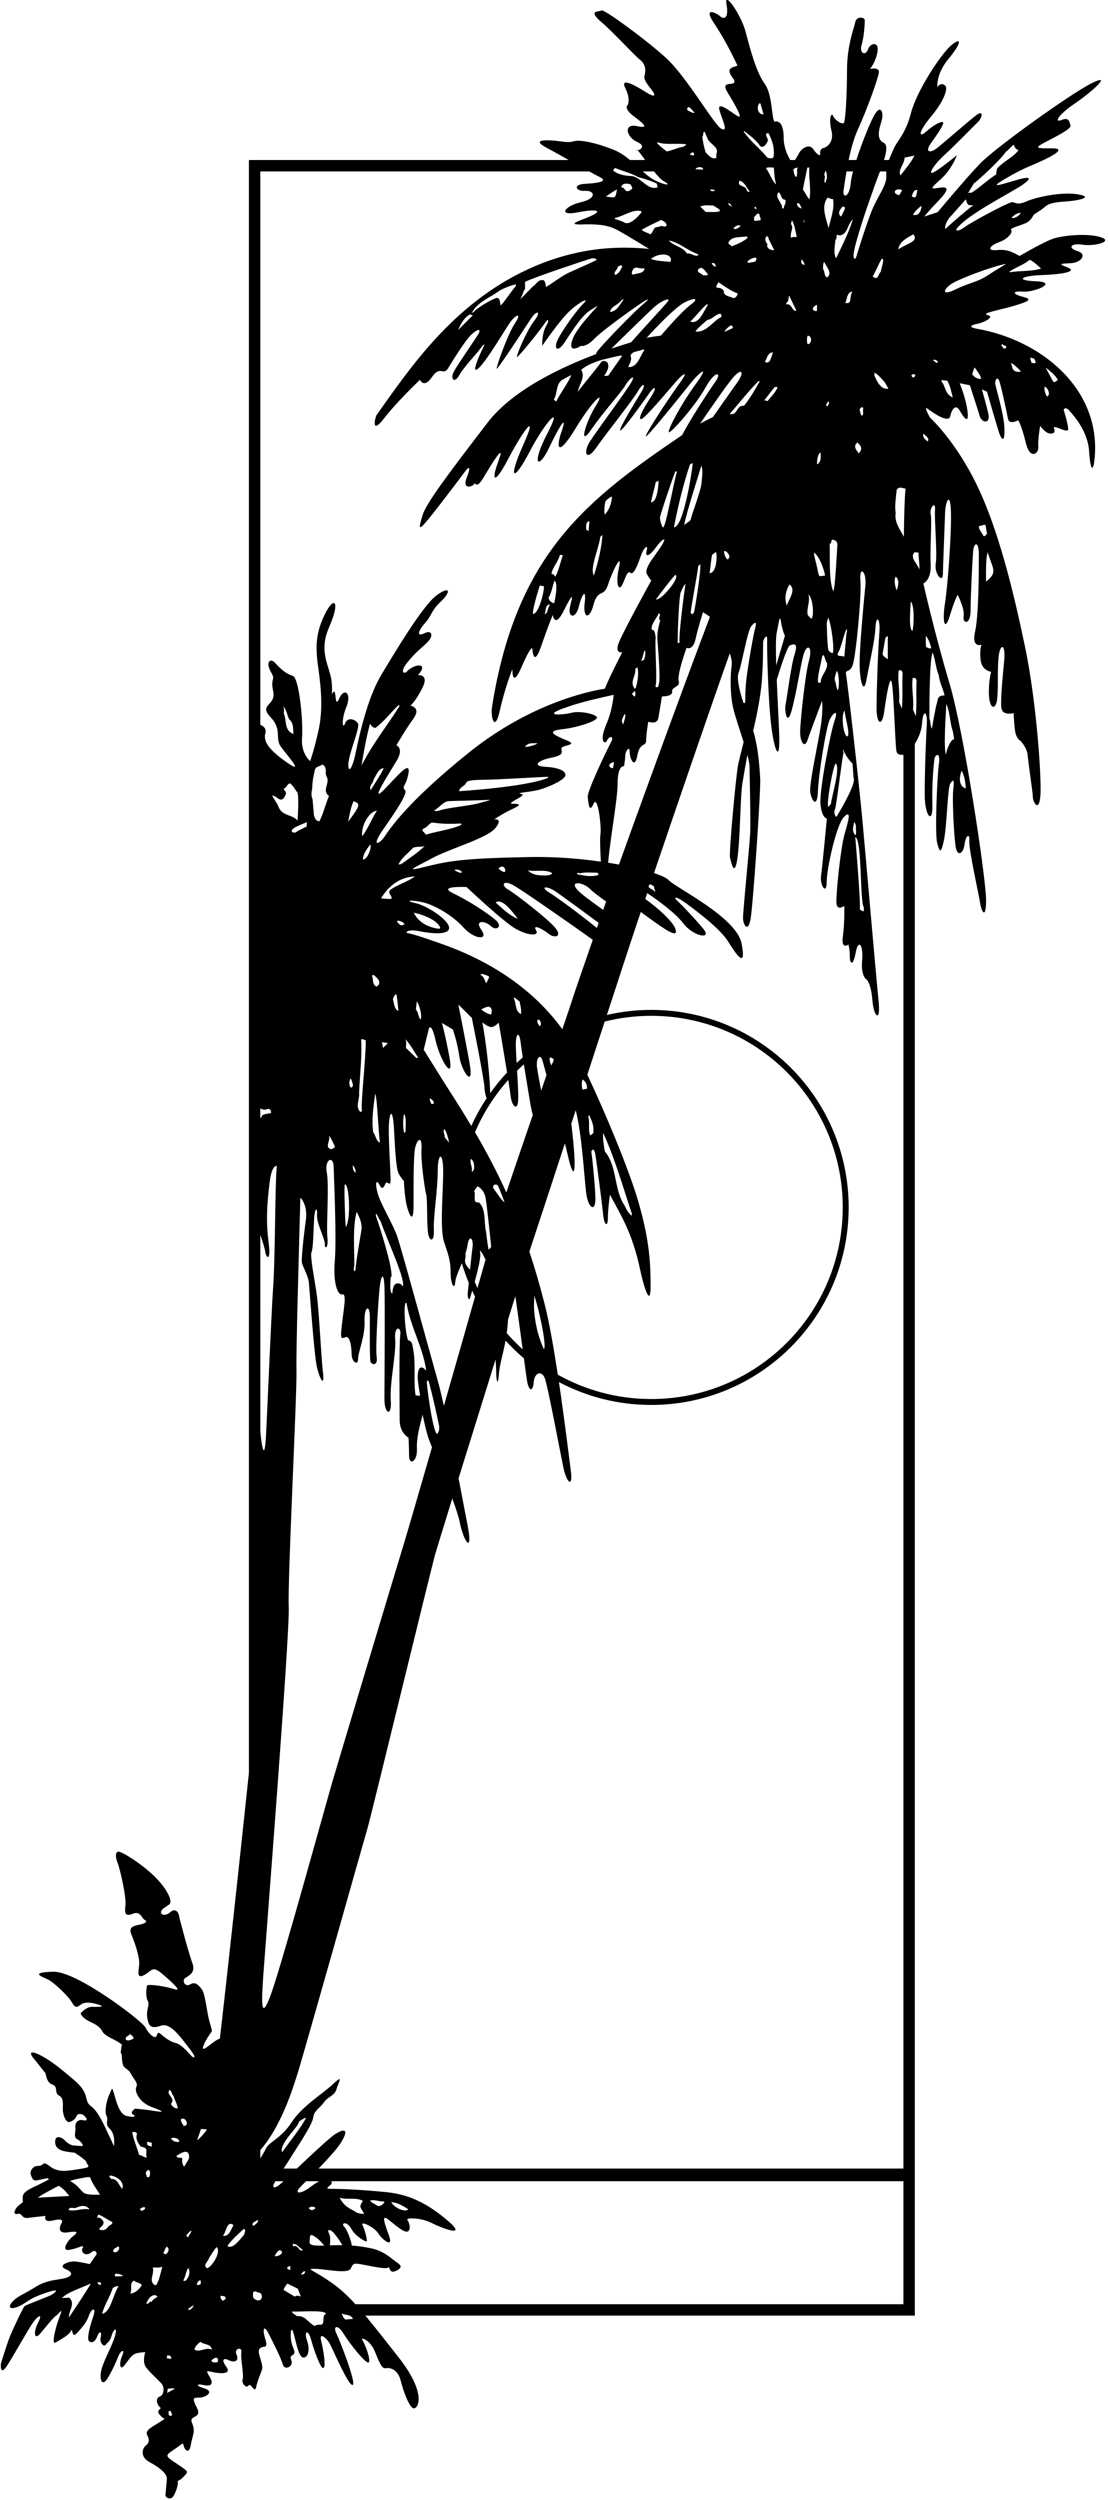 <?xml version="1.0" encoding="UTF-8"?>
<svg xmlns="http://www.w3.org/2000/svg" xmlns:xlink="http://www.w3.org/1999/xlink" width="317pt" height="715pt" viewBox="0 0 317 715" version="1.1">
<g id="surface1">
<path style=" stroke:none;fill-rule:nonzero;fill:rgb(0%,0%,0%);fill-opacity:1;" d="M 182.137 42.832 C 182.098 42.977 182.238 43.023 182.445 42.996 C 182.27 42.812 182.156 42.742 182.137 42.832 "/>
<path style=" stroke:none;fill-rule:nonzero;fill:rgb(0%,0%,0%);fill-opacity:1;" d="M 309.777 69.988 C 313.223 70.531 318.492 69.039 315.086 67.895 C 311.68 66.746 305.578 67.156 301.953 68.062 C 300.117 68.523 295.828 70.824 291.688 73.215 C 290.109 72.312 288.242 71.223 285.438 71.516 C 281.992 71.879 283.219 70.195 285.848 69.262 C 288.477 68.328 289.836 66.359 289.293 65.816 C 288.746 65.273 291.828 64.547 293.461 63.824 C 295.094 63.098 295.699 61.434 295.699 61.434 C 295.699 61.434 297.293 60.418 298.355 59.652 C 299.422 58.887 299.535 57.996 304.52 57.66 C 309.504 57.32 312.766 56.285 308.23 55.559 C 303.699 54.836 296.578 56.328 293.676 57.598 C 290.777 58.867 290.59 57.77 289.473 57.84 C 288.359 57.906 277.688 63.641 276.059 64.91 C 274.426 66.18 271.523 66.906 275.875 63.277 C 280.227 59.652 290.113 54.547 292.469 52.914 C 294.828 51.285 295.641 50.066 290.703 51.527 C 285.77 52.988 282.727 53.965 287.746 51.047 C 292.766 48.133 293.766 47.949 297.391 46.316 C 301.016 44.688 305.277 42.418 301.074 42.43 C 296.875 42.441 295.598 42.469 298.859 40.762 C 302.121 39.051 306.598 36.844 306.273 35.883 C 305.949 34.922 305.906 33.406 303.73 34.312 C 301.555 35.223 302.555 32.961 307.477 29.625 C 312.398 26.289 318.496 20.758 312.441 23.742 C 306.391 26.727 284.758 42.246 280.406 46.781 C 276.059 51.312 268.246 60.703 268.246 60.703 L 264.473 61.922 C 264.473 61.922 264.637 61.465 268.621 57.297 C 272.613 53.125 270.289 53.445 268.094 53.797 C 265.898 54.148 266.527 53.645 269.461 50.949 C 272.391 48.25 273.77 44.398 273.77 44.398 C 273.77 44.398 268.641 48.586 267 49.344 C 265.359 50.102 267.09 47.176 270.277 44.266 C 273.461 41.355 278.812 35.805 279.863 34.816 C 280.918 33.824 281.559 31.332 279.449 32.848 C 277.34 34.359 269.531 41.344 267.719 42.609 C 265.902 43.879 264.539 43.422 266.449 40.797 C 268.355 38.172 270.523 34.957 269.66 34.902 C 268.797 34.848 267.094 35.793 264.918 37.691 C 262.742 39.59 262.668 37.801 266.293 33.449 C 269.922 29.098 271.555 25.121 270.246 24.328 C 268.938 23.535 268.191 24.914 268.191 24.914 C 268.191 24.914 267.719 21.219 271.344 16.867 C 274.969 12.516 275.332 10.34 272.25 12.879 C 269.168 15.414 262.234 26.113 260.645 32.277 C 259.059 38.438 256.742 40.078 255.645 42.648 C 255.18 43.742 254.707 44.75 254.328 45.77 L 252.91 45.77 C 253.645 43.391 253.945 41.348 252.816 40.832 C 250.617 39.832 251.516 36.883 252.215 34.605 C 252.906 32.328 252.078 29.848 250.355 32.562 C 249.203 34.371 246.68 40.551 245.008 45.77 L 242.805 45.77 C 243.434 42.746 244.289 39.516 245.461 36.973 C 248.062 31.324 251.27 22.34 251.449 20.707 C 251.633 19.074 248.906 19.723 248.906 19.723 C 248.906 19.723 250.492 17.953 251.039 14.871 C 251.582 11.789 249.043 12.152 248.316 14.148 C 247.594 16.141 245.785 15.195 246.512 12.836 C 247.238 10.48 247.41 6.715 247.41 5.809 C 247.41 4.898 245.059 4.504 244.695 6.316 C 244.332 8.129 242.344 12.922 242.336 19.949 C 242.328 26.977 241.902 34.352 241.465 35.098 C 241.023 35.844 238.695 34.227 238.332 33.141 C 237.969 32.051 236.969 33.684 237.875 37.309 C 238.781 40.934 236.172 42.246 235.59 42.344 C 235.008 42.438 234.496 43.051 234.676 43.957 C 234.855 44.863 233.742 44.27 232.652 42.637 C 231.566 41.004 229.328 42.367 228.559 43.879 C 228.199 44.578 227.789 45.246 227.445 45.77 L 226.09 45.77 C 225.336 44.484 224.203 42.113 224.215 39.48 C 224.227 35.539 222.871 34.441 221.785 34.805 C 220.699 35.164 221.219 27.277 218.766 23.938 C 216.312 20.598 214.547 13.73 213.301 9.016 C 212.051 4.305 207.109 -2.875 207.836 1.113 C 208.559 5.102 207.297 5.73 206.023 4.641 C 204.758 3.555 201 1.816 204.445 6.895 C 207.887 11.973 210.574 17.945 210.93 18.613 C 211.289 19.281 206.98 18.68 209.52 22.125 C 212.059 25.57 205.648 22.297 208.07 26.293 C 210.492 30.289 212.785 34.27 210.973 33.184 C 209.156 32.098 204.906 28.496 205.883 31.688 C 206.859 34.883 208.41 37.766 206.414 36.859 C 204.422 35.953 196.469 21.941 190.484 16.504 C 184.5 11.066 172.715 2.543 172.148 2.984 C 171.586 3.43 167.965 2.773 171.953 6.219 C 175.941 9.66 181.172 15.551 183.164 17.145 C 185.16 18.738 184.562 20.992 184.383 21.719 C 184.199 22.441 184.555 23.367 186.184 25.359 C 187.816 27.355 187.621 28.16 184.684 26.293 C 181.746 24.426 177.273 21.945 178.906 25.211 C 180.535 28.473 179.605 30.102 179.395 30.301 C 179.184 30.5 179.062 31.551 181.238 33.184 C 183.414 34.816 186.312 36.992 182.324 36.086 C 178.336 35.176 179.062 39.164 182.324 40.617 C 184.891 41.758 183.203 42.891 182.445 42.996 C 182.859 43.422 183.652 44.504 184.59 45.77 L 180.242 45.77 C 178.879 44.641 177.422 43.613 175.828 42.953 C 171.215 41.043 166.016 39.82 164.16 40.398 C 162.305 40.977 160.887 40.344 157.621 40.16 C 154.359 39.98 153.121 40.508 156.191 42.145 C 157.5 42.844 160.043 44.27 162.727 45.77 L 71.215 45.77 L 71.215 507.039 C 69.07 527.438 64.738 567.445 62.902 583.059 C 62.305 583.285 61.73 583.613 61.258 583.957 C 59.453 585.266 57.652 586.926 58.133 585.332 C 58.613 583.734 60.219 581.52 60.543 581.09 C 60.867 580.656 59.949 578.938 59.406 575.809 C 58.859 572.684 58.43 569.855 57.773 569.012 C 57.117 568.164 56.016 566.57 54.508 567.516 C 53.004 568.461 52.07 566.641 52.824 565.891 C 53.578 565.137 56.141 564.523 55.055 561.531 C 53.965 558.539 51.379 548.949 51.242 547.996 C 51.105 547.047 50.27 545.609 48.797 546.848 C 47.328 548.086 46.055 547.738 46.055 546.922 C 46.055 546.105 47.344 545.492 48.43 544.676 C 49.52 543.859 47.848 540.184 44.039 536.512 C 40.23 532.844 34.535 529.32 33.719 529.594 C 32.902 529.863 33.098 531.547 33.641 532.773 C 34.184 533.996 36.223 542.508 35.883 545.078 C 35.539 547.648 36.086 548.129 38.125 547.312 C 40.164 546.496 40.629 548.715 41.309 549.059 C 41.984 549.406 42.117 549.84 40.641 550.297 C 39.156 550.754 36.484 550.656 37.574 553.238 C 38.66 555.82 39.969 559.828 39.824 561.805 C 39.68 563.777 38.984 566.023 41.16 564.934 C 43.336 563.848 43.48 562.133 46.055 564.25 C 48.625 566.367 52.418 569.766 49.969 568.949 C 47.523 568.133 42.176 567.289 42.039 567.969 C 41.902 568.648 41.594 571.051 42.273 572.273 C 42.953 573.496 41.723 574.816 42.141 577.172 C 42.555 579.523 43.23 580.34 45.953 579.387 C 48.672 578.434 51.23 582.082 54.086 585.754 C 56.941 589.426 54.965 588.234 54.965 588.234 C 54.141 587.426 51.973 584.719 50.262 584.32 C 48.555 583.922 47.047 582.652 46.094 581.84 C 45.145 581.023 45.156 581.445 44.766 582.352 C 44.375 583.258 42.602 581.816 41.648 579.914 C 40.695 578.012 22.012 563.805 15.348 563.941 C 8.688 564.078 11.543 565.203 13.445 566.02 C 15.348 566.836 19.699 571.051 20.652 572.816 C 21.602 574.586 22.285 573.871 22.762 573.59 C 23.234 573.309 24.016 572.207 27.551 573.16 C 31.086 574.109 27.746 573.977 26.25 573.977 C 24.754 573.977 23.371 575.535 23.145 575.703 C 22.918 575.871 23.477 577.16 25.789 578.25 C 28.098 579.336 28.668 579.895 29.348 581.117 C 30.027 582.344 33.012 583.406 34.109 584.223 C 35.207 585.035 34.84 584.477 34.699 585.754 C 34.559 587.031 34.418 586.957 34.691 587.363 C 34.965 587.773 34.793 589.543 35.199 590.633 C 35.609 591.719 36.641 591.574 37.512 593.215 C 38.387 594.855 39.59 595.762 39 596.902 C 38.41 598.043 39.738 601.266 43.41 602.629 C 47.082 603.988 47.203 604.246 43.801 603.703 C 40.402 603.16 38.613 603.117 38.613 603.117 C 38.613 603.117 37.012 604.176 38.055 604.773 C 39.102 605.367 38.34 605.715 36.164 605.172 C 33.988 604.629 33.086 600.281 32.543 598.516 C 32 596.746 32.125 597.301 31.328 598.934 C 30.531 600.566 29.805 603.961 30.484 605.184 C 31.164 606.406 29.91 607.336 31.27 608.695 C 32.629 610.059 32.68 611.656 32.668 613.062 C 32.652 614.473 32.43 613.266 31.461 611.367 C 30.492 609.469 28.395 604.062 26.082 602.43 C 23.77 600.801 25.977 599.004 21.285 594.992 C 16.594 590.98 14.117 589.105 11.398 587.746 C 8.676 586.387 8.266 587.094 9.625 588.727 C 10.984 590.355 12.492 592.398 12.863 592.738 C 13.238 593.078 13.184 595.648 14.953 596.191 C 16.719 596.734 15.484 598.652 16.844 599.332 C 18.203 600.012 17.977 601.504 17.977 603.27 C 17.977 605.035 18.859 606.875 19.621 606.934 C 20.379 606.996 21.641 606.02 21.91 605.203 C 22.184 604.387 23.391 604.539 23.93 604.977 C 24.469 605.41 25.684 606.812 23.777 606.402 C 21.875 605.996 21.402 607.684 21.578 608.5 C 21.754 609.316 20.934 611.242 22.008 611.777 C 23.082 612.312 24.156 613.809 23.438 613.785 C 22.723 613.77 20.703 613.59 20.703 613.59 C 20.703 613.59 19.43 613.195 18.613 612.246 C 17.801 611.301 15.969 610.586 15.801 612.223 C 15.637 613.855 16.473 614.953 18.871 615.359 C 21.273 615.766 21.285 615.648 21.285 615.648 C 21.285 615.648 24.582 617.727 24.711 618.391 C 24.84 619.051 25.902 619.645 24.809 619.957 C 23.715 620.266 19.504 620.918 18.203 620.902 C 16.902 620.883 15.625 620.523 14.664 619.871 C 13.707 619.215 12.84 618.301 12.188 619.023 C 11.531 619.742 10.637 619.285 9.93 619.66 C 9.223 620.035 8.445 621.023 8.852 622.109 C 9.258 623.195 9.508 623.848 10.73 623.574 C 11.957 623.305 13.551 622.988 13.551 622.988 L 14.039 623.285 C 14.039 623.285 12.637 624.094 10.879 624.93 C 9.121 625.77 6.598 626.762 6.5 628.277 C 6.469 628.785 6.492 629.34 6.574 629.816 C 5.711 630.441 4.918 631.152 4.711 631.453 C 4.316 632.027 3.52 633.465 5.016 633.191 C 6.512 632.918 6.117 634.594 7.969 634.348 C 9.824 634.102 13.035 633.773 13.035 633.773 C 13.035 633.773 12.223 635.773 15.078 635.094 C 17.934 634.414 18.016 635.098 17.566 635.914 C 17.113 636.73 16.25 638.984 19.523 638.457 C 22.793 637.934 22.09 638.645 20.73 639.73 C 19.371 640.82 17.27 643.984 19.992 643.461 C 22.719 642.934 24.316 641.738 23.633 642.961 C 22.953 644.188 24.547 645.465 26.043 644.242 C 27.539 643.016 27.68 644.676 27.68 644.676 L 25.691 647.562 C 25.691 647.562 23.66 647.066 21.676 646.824 C 19.695 646.582 16.383 648 18.695 648.953 C 21.008 649.902 20.723 650.875 18.891 651.488 C 17.055 652.102 13.652 651.895 10.188 654.074 C 6.723 656.258 5.285 656.578 3.789 658.074 C 2.293 659.57 2.449 660.773 5.012 659.789 C 7.578 658.809 7.598 657.668 12.766 655.898 C 17.934 654.133 15.621 655.762 14.805 656.305 C 13.988 656.852 7.426 659.184 7.02 659.59 C 6.613 659.996 3.816 665.836 2.879 668.156 C 1.941 670.473 0.254 676.023 0.254 676.023 C 0.254 676.023 -0.148 680.066 2.195 676.348 C 4.535 672.625 8.141 666.098 9.5 664.191 C 10.859 662.289 12.344 661.516 10.926 664.234 C 9.508 666.953 9.703 669.625 11.605 667.316 C 13.512 665.004 15.387 662.695 16.07 662.289 C 16.754 661.887 18.246 659.57 17.16 662.289 C 16.07 665.008 14.539 670.797 15.902 669.984 C 17.262 669.168 19.762 667.879 20.305 666.656 C 20.848 665.43 20.438 669.043 21.969 667.34 C 23.5 665.637 24.754 664.328 25.434 662.289 C 26.113 660.25 27.723 659.57 26.633 662.699 C 25.547 665.824 24.793 669.098 25.523 669.645 C 26.254 670.191 27.18 669.902 27.859 668.137 C 28.539 666.367 29.219 667.047 28.809 668.543 C 28.402 670.039 29.738 671.41 30.281 670.598 C 30.824 669.781 31.395 669.902 31.938 668 C 32.48 666.098 33.707 665.281 32.891 668.137 C 32.074 670.992 29.898 674.664 29.082 677.52 C 28.266 680.375 29.156 682.977 30.848 680.102 C 32.543 677.227 33.234 675.434 33.914 673.801 C 34.594 672.168 35.883 671.672 34.93 673.848 C 33.977 676.023 34.25 678.469 35.883 676.16 C 37.512 673.848 38.129 673.383 38.887 673.113 C 39.645 672.844 41.551 672.723 41.551 672.723 C 41.551 672.723 40.648 675.477 41.746 677.031 C 42.844 678.586 45.668 680.977 46.348 681.926 C 47.027 682.879 47.039 684.906 45.68 685.449 C 44.32 685.992 44.945 687.805 45.762 688.484 C 46.574 689.164 44.371 689.07 45.734 690.703 C 47.094 692.336 47.801 691.336 45.762 692.695 C 43.719 694.055 41.32 695.02 42.137 696.516 C 42.953 698.012 42.48 698.887 41.695 699.465 C 40.91 700.047 39.746 702.57 42.855 704.23 C 45.965 705.891 47.812 707.637 47.742 708.93 C 47.676 710.219 47.328 713.336 47.328 713.746 C 47.328 714.152 48.801 715.449 49.754 713.68 C 50.703 711.914 50.988 710.371 50.852 709.828 C 50.715 709.285 51.156 709.863 52.516 708.367 C 53.875 706.871 54.223 707.121 50.82 704.809 C 47.422 702.5 46.93 702.469 49.73 700.637 C 52.535 698.809 52.199 698.324 52.605 699.684 C 53.016 701.043 54.195 701.809 54.602 699.223 C 55.012 696.637 56.031 695.461 54.945 693.016 C 53.859 690.566 58.043 691.934 56.277 688.531 C 54.508 685.133 55.832 685.961 57.602 685.688 C 59.367 685.418 61.172 683.91 58.453 683.094 C 55.734 682.277 56.328 681.715 58.094 682.121 C 59.863 682.531 61.414 682.25 60.055 679.938 C 58.695 677.629 59.129 678.137 61.301 678.535 C 63.473 678.934 66.25 678.973 64.754 676.934 C 63.258 674.895 63.891 674.254 65.523 675.07 C 67.156 675.887 68.48 675.195 67.668 673.426 C 66.852 671.66 69.367 671.074 69.059 672.758 C 68.75 674.441 69.828 679.285 69.422 680.512 C 69.016 681.734 70.555 683.23 71.098 682.277 C 71.641 681.324 72.898 684.629 73.27 682.809 C 73.641 680.988 74.5 679.043 74.934 677.816 C 75.371 676.586 74.312 674.418 74.078 673.035 C 73.848 671.648 74.617 671.426 75.18 671.254 C 75.742 671.082 76.699 671.527 75.883 668.945 C 75.066 666.363 75.402 664.551 76.895 667.516 C 78.387 670.477 80.363 674.344 80.906 676.25 C 81.449 678.152 84.125 676.832 83.309 674.926 C 82.492 673.023 85.133 674.273 83.91 671.555 C 82.688 668.836 83.172 664.875 83.852 666.914 C 84.531 668.953 85.383 674.277 86.781 674.289 C 88.18 674.305 88.773 672.078 87.824 669.359 C 86.871 666.641 88.215 666.23 88.957 669.004 C 89.695 671.781 91.734 677.648 92.527 677.273 C 93.324 676.902 92.555 672.215 91.879 669.496 C 91.195 666.777 93.461 668.734 94.328 670.277 C 95.199 671.82 99.656 682.395 100.879 682.121 C 102.102 681.852 97.137 669.156 96.184 667.254 C 95.234 665.348 96.57 664.617 98.293 667.453 C 100.02 670.293 104.77 676.27 105.477 675.668 C 106.18 675.066 104.531 670.617 103.719 669.395 C 102.902 668.172 105.832 669.164 107.191 672.426 C 108.551 675.691 109.238 677.59 110.395 677.336 C 111.547 677.082 113.824 677.668 114.609 680.781 C 115.395 683.895 117.234 689.121 118.555 688.805 C 119.871 688.484 121.766 684.09 114.094 674.289 C 110.016 669.082 107.004 665.25 104.527 662.289 L 261.734 662.289 L 261.734 212.738 C 262.684 211.219 263.617 209.211 263.785 207.008 C 264.148 202.297 265.359 203.965 265.18 206.684 C 264.996 209.402 264.465 222.668 264.578 228.031 C 264.695 233.398 266.938 236.008 266.754 230.027 C 266.574 224.043 267.172 218.285 267.355 217.02 C 267.535 215.75 269.137 214.887 268.621 218.469 C 268.113 222.051 267.422 238.395 268.121 241.086 C 268.82 243.773 269.215 244.363 270.074 240.227 C 270.934 236.086 271.078 225.309 271.887 224.09 C 272.695 222.867 273.098 222.82 272.734 225.676 C 272.371 228.531 272.965 240.277 273.508 242.637 C 274.051 244.992 275.605 244.18 275.969 241.461 C 276.332 238.738 277.508 238.23 277.324 240.586 C 277.145 242.945 280.098 256.094 280.414 258.301 C 280.727 260.508 282.121 263.387 282.121 257.402 C 282.121 251.422 275.867 209.535 271.586 195.203 C 267.305 180.871 264.176 166.871 264.176 166.871 C 264.176 166.871 266.508 165.938 266.266 161.359 C 266.023 156.781 266.691 148.645 266.266 147.035 C 265.84 145.43 267.719 142.965 267.508 145.82 C 267.297 148.676 268.195 158.324 267.719 161.18 C 267.238 164.031 269.691 166.992 269.758 164.227 C 269.824 161.461 270.281 149.832 270.387 146.629 C 270.488 143.426 271.887 140.328 272.066 146.312 C 272.25 152.297 271.215 167.035 270.355 172.566 C 269.496 178.094 270.363 180.66 271.703 176.227 C 273.047 171.789 273.969 170.102 273.969 170.102 C 273.969 170.102 276.059 174.051 275.695 176.227 C 275.332 178.402 277.688 178.945 277.688 174.594 C 277.688 170.242 278.234 159.977 278.414 157.621 C 278.598 155.266 280.047 154.469 280.047 158.641 C 280.047 162.809 280.047 176 278.957 180.715 C 277.867 185.426 280.82 184.395 280.82 184.395 C 280.82 184.395 280.195 185.707 280.559 188.789 C 280.922 191.871 283.562 192.129 283.562 192.129 C 283.562 192.129 282.766 194.898 282.945 198.891 C 283.129 202.879 284.941 203.238 285.305 199.797 C 285.664 196.352 285.305 192.359 285.664 188.191 C 286.027 184.023 287.73 183.836 287.316 188.688 C 286.898 193.539 286.051 201.086 286.598 202.898 C 287.141 204.711 290.016 203.965 290.016 203.965 C 290.016 203.965 290.078 206.676 290.402 208.988 C 290.723 211.305 292.012 211.941 292.012 211.941 C 292.012 211.941 293.828 213.816 294.008 215.992 C 294.191 218.168 295.539 227.047 295.512 228.098 C 295.484 229.152 297.164 232.551 297.633 227.895 C 298.098 223.242 296.605 201.051 293.277 185.062 C 289.949 169.074 285.613 151.348 279.449 138.656 C 273.285 125.969 266.098 119.465 266.098 119.465 C 266.098 119.465 264 115.855 265.449 116.941 C 266.898 118.031 271.367 121.156 271.852 119.078 C 272.336 116.996 273.387 115.391 274.605 117.488 C 275.828 119.586 277.277 121.484 276.805 117.629 C 276.336 113.773 274.555 109.602 274.555 109.602 L 277.492 110.188 C 277.492 110.188 279.785 117.285 280.328 119.098 C 280.875 120.91 283.586 121.547 282.68 117.922 C 281.773 114.297 280.918 111.363 280.918 111.363 L 282.387 112.047 C 282.387 112.047 285.27 122.066 285.812 123.699 C 286.355 125.328 287.453 127.227 287.379 122.816 C 287.305 118.406 284.766 110.598 284.723 109.633 C 284.684 108.672 285.426 107.23 286.055 109.453 C 286.684 111.68 287.996 117.688 288.359 119.684 C 288.723 121.68 291.281 120.199 291.281 120.199 C 291.281 120.199 292.191 121.297 293.461 126.551 C 294.73 131.809 297.254 129.621 297.07 127.809 C 296.891 125.996 297.578 121.793 297.578 121.793 C 297.578 121.793 298.812 123.508 299.898 123.871 C 300.988 124.234 302.125 123.934 301.574 122.523 C 301.027 121.113 305.609 124.195 305.609 122.746 C 305.609 121.297 304.316 117.234 304.316 117.234 C 304.316 117.234 304.703 116.035 305.973 117.488 C 307.238 118.938 311.23 123.289 311.594 129.09 C 311.953 134.891 312.859 135.254 313.223 130.539 C 314.738 110.848 297.613 97.227 279.59 94.043 C 276.508 93.5 278.203 92.867 279.746 92.586 C 281.293 92.305 284.758 90.66 282.582 90.117 C 280.406 89.574 286.211 88.66 290.379 87.391 C 294.551 86.121 295.457 85.578 292.555 84.855 C 289.652 84.129 289.477 83.148 292.734 83.402 C 295.996 83.656 302.844 80.711 296.496 80.457 C 290.152 80.207 292.375 78.871 297.812 78.688 C 303.254 78.508 308.641 77.754 305.379 76.484 C 302.113 75.215 304.082 75.48 306.695 75.246 C 309.312 75.008 311.148 72.715 308.246 71.809 C 305.348 70.902 306.336 69.441 309.777 69.988 Z M 292.059 60.879 C 291.566 61.855 289.938 62.66 289.414 62.246 C 290.098 61.562 290.98 60.879 292.059 60.879 Z M 38.125 583.145 C 37.535 583.34 36.754 583.828 36.066 583.438 C 35.578 582.266 37.047 582.461 37.145 581.676 C 37.535 582.164 38.418 582.461 38.125 583.145 Z M 19.719 662.836 C 19.621 660.879 21.676 658.918 19.816 657.156 L 17.762 657.254 C 19.23 655.492 25.297 653.633 25.789 653.145 L 25.887 653.34 C 23.93 656.57 21.773 659.703 19.719 662.836 Z M 31.566 622.207 C 33.621 622.5 35.656 624.125 34.992 626.027 C 33.914 625.047 33.719 623.09 31.762 623.188 C 31.66 622.793 30.879 622.598 31.566 622.207 Z M 32.348 643.844 C 32.445 643.059 33.328 642.863 33.816 642.473 C 34.746 642.98 33.117 644.977 32.348 643.844 Z M 10.816 628.555 C 11.434 628.105 12.09 627.668 12.781 627.301 C 13.77 626.773 15.23 625.941 16.82 625.156 C 17.531 625.637 18.172 626.109 18.605 626.602 C 19.578 627.707 19.816 628.082 19.816 628.082 C 19.816 628.082 14.09 628.359 10.816 628.555 Z M 19.621 632.094 C 19.816 630.922 21.188 631.801 21.871 631.41 C 23.047 630.824 24.418 630.625 25.398 631.605 C 25.496 631.605 25.496 631.801 25.496 631.898 C 23.34 631.508 21.676 632.586 19.621 632.094 Z M 23.914 627.137 C 22.949 626.348 22.105 624.797 20.004 623.793 C 20.656 623.562 21.297 623.367 21.891 623.254 C 24.926 622.688 25.855 622.324 25.953 623.129 C 26.051 623.934 28.629 627.691 28.629 627.691 C 28.629 627.691 24.883 627.93 23.914 627.137 Z M 28.727 653.633 C 28.332 653.535 28.234 653.242 27.844 652.949 C 28.137 652.555 28.629 652.754 28.922 652.949 Z M 28.332 637.578 C 28.824 636.793 29.996 636.305 29.508 635.227 C 29.02 634.641 28.629 634.055 27.746 634.348 L 28.137 633.367 C 29.703 633.957 30.586 634.836 32.152 635.523 C 32.25 636.402 31.074 636.402 30.879 636.988 C 30.125 637.906 29.219 638.086 28.332 637.578 Z M 29.215 661.758 C 29.898 659.117 31.465 656.961 32.25 654.418 C 32.738 654.121 33.227 653.73 33.914 653.926 C 32.25 656.473 31.664 661.383 29.215 661.758 Z M 33.031 651.09 C 32.738 650.891 32.738 650.5 33.133 650.305 C 33.816 650.305 34.699 650.5 35.188 650.891 C 34.699 651.188 33.816 650.988 33.031 651.09 Z M 54.781 638.176 L 53.762 639.949 L 53.273 639.363 C 53.469 639.07 54.781 637.59 54.781 638.176 Z M 51.828 606.055 C 53.148 605.359 54.238 607.988 52.711 608.012 L 52.613 608.109 C 52.418 607.621 51.535 606.836 51.828 606.055 Z M 51.242 612.223 L 51.242 612.613 C 50.262 612.711 49.48 612.418 48.895 611.633 C 49.578 611.242 50.852 611.438 51.242 612.223 Z M 48.5 597.73 C 49.188 598.121 49.09 599.004 49.676 599.492 C 49.969 600.668 50.754 601.844 50.852 603.02 C 49.969 603.117 49.285 602.43 48.895 601.746 C 50.461 600.082 47.328 599.199 48.5 597.73 Z M 43.41 612.809 L 43.41 613.984 C 43.02 613.785 42.137 613.785 42.039 613.102 C 42.039 612.121 42.922 612.906 43.41 612.809 Z M 37.242 655.984 C 38.027 654.516 36.852 653.145 38.32 652.262 C 39.004 652.949 40.082 652.754 40.57 653.633 C 39.887 654.613 38.809 655.887 37.242 655.984 Z M 40.668 632.289 C 40.18 632.391 40.18 631.996 40.082 631.703 C 40.57 631.508 40.965 631.117 41.453 631.312 C 41.746 631.801 41.062 632.094 40.668 632.289 Z M 39.789 616.332 C 39.199 614.082 38.125 611.828 37.832 609.773 C 38.418 609.773 38.906 609.676 39.199 610.262 C 38.711 611.73 39.395 612.797 40.277 613.973 C 42.902 614.348 41.41 615.586 42 617.055 C 41.805 617.348 40.18 616.234 39.789 616.332 Z M 41.746 621.328 C 42.824 619.465 43.215 621.816 42.727 622.5 C 42.629 622.895 42.137 622.695 41.941 622.5 C 41.941 622.109 41.648 621.621 41.746 621.328 Z M 43.41 658.332 C 42.727 658.039 42.531 659.215 41.844 658.824 C 42.332 657.844 42.824 656.668 43.996 656.473 C 44.488 656.277 44.781 656.668 45.074 656.863 C 44.586 657.352 43.801 657.453 43.41 658.332 Z M 45.367 652.262 C 44.977 652.555 45.074 653.828 44.195 653.535 C 42.43 652.164 44.293 650.402 43.703 648.543 C 44.684 648.445 45.762 648.738 46.445 648.25 C 46.152 649.523 45.762 650.891 45.367 652.262 Z M 46.738 644.332 C 47.129 643.746 47.227 642.961 47.719 642.57 C 48.617 643.164 48.207 644.137 47.523 644.723 C 47.227 644.723 46.836 644.625 46.738 644.332 Z M 47.719 674.484 L 47.816 673.703 C 48.598 673.605 48.895 673.801 48.992 674.484 L 48.992 674.684 Z M 48.695 690.934 C 48.109 690.934 48.305 690.25 48.207 689.758 C 48.895 688.977 48.992 690.25 49.188 690.543 C 49.383 690.836 48.992 690.934 48.695 690.934 Z M 47.801 684.406 L 48.012 683.199 C 48.207 683.199 49.879 682.938 49.977 683.23 Z M 52.125 618.586 L 52.125 617.215 C 51.633 617.02 50.883 617.418 50.461 616.629 C 51.047 616.332 53.887 614.082 54.082 616.629 C 54.277 617.801 53.199 618.391 52.906 619.465 C 52.223 619.762 52.418 618.879 52.125 618.586 Z M 52.418 652.262 C 53.102 651.188 53.102 649.719 53.887 648.641 C 54.375 649.523 54.277 650.598 53.691 651.578 C 53.492 651.871 53.102 652.656 52.418 652.262 Z M 53.984 660.684 C 53.594 659.996 54.57 660.191 54.766 659.605 C 55.16 659.703 55.16 659.312 55.453 659.41 C 55.258 659.801 54.668 660.684 53.984 660.684 Z M 57.508 608.895 C 57.703 608.992 59.328 608.875 59.133 609.168 C 59.035 609.461 56.902 611.973 56.414 612.07 Z M 57.215 652.164 C 57.605 652.359 57.41 652.852 57.41 653.242 C 57.117 653.535 56.727 653.535 56.332 653.535 C 56.332 652.949 56.629 652.457 57.215 652.164 Z M 55.648 672.039 C 55.648 671.156 56.727 670.277 57.312 669.785 C 58.391 670.668 60.348 670.277 60.641 672.039 C 58.781 671.156 57.41 672.918 55.648 672.039 Z M 62.305 675.562 C 61.914 675.66 60.836 675.855 60.641 675.367 L 60.445 675.172 C 61.031 674.484 62.668 673.531 62.305 675.562 Z M 59.27 648.738 C 57.801 647.957 59.762 646.586 59.859 645.703 C 60.641 644.625 61.129 643.551 62.012 642.668 C 63.395 644.34 60.402 648.512 59.27 648.738 Z M 66.809 636.402 C 66.027 637.773 65.477 639.809 63.773 639.438 C 64.754 638.457 64.852 634.934 66.809 636.402 Z M 63.676 658.039 C 63.285 657.648 62.895 657.059 63.188 656.57 C 63.773 656.863 64.164 656.473 64.559 657.156 C 64.559 657.648 64.066 657.941 63.676 658.039 Z M 69.844 639.145 C 68.473 640.711 66.566 643.434 65.047 642.375 C 66.418 640.418 68.082 639.047 69.746 637.48 C 70.527 637.773 69.941 638.457 69.844 639.145 Z M 262.512 54.383 C 262.121 55.168 262.461 57.203 260.848 56.145 C 261.141 55.363 261.438 54.09 262.512 54.383 Z M 257.031 71.32 C 257.129 69.168 259.871 67.797 261.34 67.012 C 262.82 69.172 259.777 69.434 257.031 71.32 Z M 261.828 107.547 C 261.633 107.738 261.535 108.035 261.141 107.938 C 260.945 107.738 260.555 107.348 260.945 107.152 C 261.34 106.859 262.023 107.055 261.828 107.547 Z M 258.793 45.082 C 259.77 44.887 260.75 44.691 261.633 44.496 C 260.652 46.453 259.086 48.312 257.617 50.176 C 256.836 48.512 258.793 46.941 258.793 45.082 Z M 258.105 54.383 C 257.812 54.973 257.52 55.461 257.227 55.852 C 254.754 55.121 256.477 53.578 258.105 54.383 Z M 256.246 164.91 C 257.422 165.891 257.031 167.555 256.539 168.828 C 256.148 167.945 255.66 166.086 256.246 164.91 Z M 250.176 107.445 L 250.176 106.566 C 251.156 107.055 252.234 108.328 253.113 109.309 L 254.191 111.164 C 252.035 111.504 250.961 109.211 250.176 107.445 Z M 253.996 181.945 L 253.996 188.605 C 253.309 187.918 252.879 187.984 252.488 187.105 L 253.309 182.535 C 253.406 182.34 253.703 181.945 253.996 181.945 Z M 249.688 79.055 C 250.664 77.391 251.254 75.727 252.234 74.062 C 253.305 73.703 252.133 76.523 252.035 77.602 C 250.977 79.016 251.219 80.23 249.688 79.055 Z M 245.055 68.898 C 246.867 62.371 249.184 56.164 250.492 52.402 C 250.832 51.43 251.297 50.258 251.762 49.031 L 253.582 49.031 C 253.559 49.418 253.551 49.812 253.574 50.227 C 253.758 53.125 251.039 56.027 249.227 60.742 C 247.41 65.453 244.871 73.797 244.871 73.797 C 244.871 73.797 243.242 75.426 245.055 68.898 Z M 245.969 117.434 C 245.77 116.746 247.047 115.867 246.945 117.039 C 246.75 117.727 247.238 118.312 246.652 118.902 C 246.066 118.605 246.262 117.922 245.969 117.434 Z M 245.676 129.668 C 245.281 128.984 244.305 128.199 244.793 127.125 L 245.281 126.535 C 245.969 127.223 247.141 128.184 245.676 129.668 Z M 241.367 54.285 C 241.531 53.289 241.789 51.355 242.188 49.031 L 244.047 49.031 C 243.715 50.305 243.492 51.406 243.422 52.219 C 243.062 56.57 240.93 56.902 241.367 54.285 Z M 241.07 59.082 C 242.051 58.984 241.66 59.867 241.465 60.355 C 241.07 60.848 241.07 61.434 240.582 61.922 C 239.523 61.012 240.289 59.965 241.07 59.082 Z M 239.016 68.578 C 239.605 68.285 239.113 67.504 239.508 67.109 C 240.484 67.699 241.66 66.914 242.148 65.938 C 242.738 64.859 243.031 63.586 244.008 62.703 C 242.789 66.723 240.879 70.344 239.215 73.867 C 238.332 72.398 238.918 70.242 239.016 68.578 Z M 244.793 238.926 C 243.617 237.848 244.105 236.379 244.402 235.105 C 244.598 235.305 244.891 235.891 244.891 236.379 C 244.793 237.262 245.086 237.945 244.793 238.926 Z M 244.695 239.414 C 246.688 239.953 245.969 258.113 247.141 259.484 L 247.141 260.562 C 246.652 260.758 246.359 260.266 245.969 260.07 C 246.359 258.996 244.695 239.414 244.695 239.414 Z M 239.309 233.637 C 238.723 233.344 238.527 232.07 238.918 231.387 C 239.406 229.918 241.07 215.43 241.367 215.328 L 241.172 214.449 L 241.367 214.449 C 241.465 215.527 243.324 217.973 243.91 218.367 L 244.203 222.477 C 245.086 223.848 240.777 231.191 239.309 233.637 Z M 236.57 177.934 L 236.961 176.66 C 237.844 178.422 238.918 186.449 238.137 186.844 C 237.844 186.742 237.039 186.273 236.953 185.734 C 236.617 183.621 236.492 177.328 236.57 177.934 Z M 236.625 189.641 C 236.82 191.992 234.711 193.105 234.809 195.359 C 234.711 195.164 234.414 195.262 234.121 195.262 C 233.535 194.281 235.297 188.211 235.199 187.723 L 235.59 187.332 C 236.078 187.82 236.035 189.055 236.625 189.641 Z M 236.273 115.867 L 236.961 114.789 C 237.547 115.277 236.863 115.77 236.766 116.258 C 236.57 116.16 236.473 115.965 236.273 115.867 Z M 237.352 155.609 C 238.039 155.316 237.645 154.633 238.137 154.34 C 239.656 154.52 239.664 155.535 239.523 156.656 C 239.438 157.336 239.016 167.555 238.43 169.121 C 236.988 166.344 237.547 157.371 237.352 155.609 Z M 239.309 191.934 L 239.508 192.031 C 240.191 193.203 240.094 197.023 239.703 197.414 C 239.113 196.633 239.309 195.457 238.82 194.574 C 238.723 193.5 239.215 192.812 239.309 191.934 Z M 237.742 229.918 L 236.961 230.801 C 236.371 229.82 238.43 218.562 239.113 218.367 C 240.523 219.738 237.844 228.059 237.742 229.918 Z M 242.344 210.633 C 241.367 210.34 240.484 204.66 241.66 203.191 C 241.562 204.562 243.52 210.34 242.344 210.633 Z M 241.562 187.82 C 240.434 187.375 239.211 188.027 239.797 186.559 C 240.578 185.68 241.562 180.77 242.246 179.891 C 242.441 180.184 242.246 180.969 242.148 181.359 C 241.953 183.414 241.758 185.863 241.562 187.82 Z M 241.855 86.691 C 242.344 85.418 242.344 83.656 243.812 83.363 C 242.809 85.977 243.879 86.758 241.855 86.691 Z M 238.332 56.93 C 238.82 59.77 237.645 62.512 237.059 65.25 C 236.371 62.609 234.809 58.984 236.766 56.539 C 237.352 56.637 237.742 57.027 238.332 56.93 Z M 236.176 48.805 C 236.57 49.293 236.668 50.566 236.473 51.445 C 236.078 51.547 236.57 52.328 235.98 52.23 C 235.59 51.445 236.371 50.566 235.785 49.98 Z M 235.785 74.844 C 236.273 76.215 238.332 77.977 236.668 79.348 C 235.688 79.055 236.031 77.465 235.445 76.879 C 235.543 75.996 235.395 75.629 235.785 74.844 Z M 236.078 164.621 L 234.512 164.812 C 234.219 164.617 234.023 163.641 233.926 163.051 C 233.633 161.387 233.047 159.723 232.848 158.059 C 234.27 158.82 235.688 162.566 236.078 164.621 Z M 234.812 129.453 C 234.715 130.137 235.176 132.172 233.73 132.801 C 233.73 132.215 233.832 129.648 234.812 129.453 Z M 233.73 87.18 C 233.73 87.77 233.828 88.453 233.633 89.039 C 231.641 88.754 232.848 87.477 233.73 87.18 Z M 232.363 176.68 C 232.266 177.266 231.641 176.59 231.086 175.879 C 230.695 173.918 231.871 172.059 231.281 170.004 C 232.555 171.18 232.855 175.113 232.363 176.68 Z M 231.086 98.438 C 230.793 98.047 230.793 96.578 231.086 95.992 C 232.637 96.184 232.094 98.539 231.086 98.438 Z M 230.988 47.922 L 231.574 47.922 C 231.281 51.055 232.164 53.992 231.574 57.027 C 230.793 56.145 230.402 55.168 229.715 54.188 C 230.105 51.938 230.598 49.879 230.988 47.922 Z M 230.203 75.727 C 229.812 75.824 229.227 75.434 229.227 74.941 L 229.324 74.16 C 229.812 74.648 230.012 75.039 230.203 75.727 Z M 229.812 62.805 L 230.105 63.195 L 230.105 63.879 Z M 229.422 59.574 C 228.836 59.672 228.246 59.082 228.051 58.594 L 228.051 58.105 C 229.031 58.008 228.934 59.082 229.422 59.574 Z M 228.246 47.922 C 227.758 48.609 228.441 50.078 227.66 50.664 C 227.27 50.078 227.074 49.195 226.977 48.609 C 227.172 48.02 227.758 48.02 228.246 47.922 Z M 226.289 64.074 L 226.582 63 C 227.367 64.371 227.562 66.035 227.953 67.699 C 227.562 67.992 226.777 67.504 226.387 68.09 C 225.801 66.621 227.27 65.25 226.289 64.074 Z M 225.508 86.008 L 225.746 84.492 L 227.855 88.844 C 226.582 89.238 226.582 86.594 224.918 87.082 C 224.918 86.594 225.309 86.398 225.508 86.008 Z M 225.113 173.234 C 224.332 171.18 224.82 168.828 225.898 167.164 C 227.922 168.793 225.605 171.371 225.113 173.234 Z M 222.766 54.973 C 223.742 55.656 223.254 57.027 224.625 57.125 C 225.113 58.008 224.234 58.691 224.234 59.574 C 223.449 59.867 223.941 58.691 223.449 58.398 C 223.059 57.32 221.688 56.145 222.766 54.973 Z M 224.566 181.848 C 224.566 181.848 223.145 186.645 222.078 190.309 C 221.945 185.996 221.93 182.406 222.203 181.074 C 222.953 177.398 223.07 175.551 223.465 177.992 C 223.855 180.43 224.566 181.848 224.566 181.848 Z M 222.473 110.676 C 222.078 112.047 220.609 113.418 219.633 114.691 L 218.652 114.496 C 219.73 113.223 220.609 111.852 221.688 110.676 Z M 219.242 67.602 C 220.023 67.504 219.828 68.48 220.121 68.773 L 221.492 71.516 C 220.578 71.711 219.094 70.875 219.582 69.895 C 219.094 69.113 218.652 68.578 219.242 67.602 Z M 221.199 100.789 C 220.609 101.867 220.488 104.344 218.848 103.531 C 219.438 102.453 219.633 100.789 221.199 100.789 Z M 222.078 52.816 C 220.809 51.645 220.316 49.684 219.145 48.117 C 219.633 47.727 220.512 47.922 221.395 47.922 C 221.492 49.293 221.59 51.25 222.078 52.816 Z M 217.281 29.516 L 217.574 29.613 L 218.457 32.746 C 216.68 32.641 216.402 30.594 217.281 29.516 Z M 212.879 37.445 C 214.246 38.523 216.305 39.992 217.48 41.754 C 218.457 42.539 219.242 41.168 219.535 40.578 C 220.219 39.602 218.164 38.328 219.828 38.035 C 221.004 40.188 221.688 42.539 221.297 44.984 C 220.906 45.477 220.023 45.277 219.535 45.082 C 217.574 42.637 214.836 40.578 212.777 37.645 Z M 212.879 116.062 C 210.527 115.77 211.215 118.902 208.766 118.41 C 211.312 115.473 214.246 111.754 216.988 109.012 L 217.379 109.012 C 216.012 111.461 214.836 113.516 212.879 116.062 Z M 216.047 179.672 C 215.504 181.664 214.055 190.035 213.562 194.086 C 213.332 195.984 213.227 198.273 213.219 200.453 C 213.215 201.211 212.801 201.371 212.598 200.738 C 211.441 197.105 210.746 193.887 211.332 192.359 C 212.238 190.004 213.844 180.43 214.934 179.105 C 216.023 177.785 216.59 177.676 216.047 179.672 Z M 203.984 119.27 C 203.984 119.27 202.184 120.141 200.281 121.188 C 203.426 116.645 207.641 110.496 209.52 108.242 C 212.238 104.977 213.176 106.305 210.816 109.566 C 208.461 112.828 203.984 119.27 203.984 119.27 Z M 208.473 159.723 L 208.18 160.016 C 207.59 159.82 207.012 158.012 207.211 157.621 C 207.699 157.324 209.254 159.035 208.473 159.723 Z M 187.324 255.078 C 186.836 254.102 184.879 254.195 185.855 252.926 C 186.445 253.023 187.129 253.316 187.227 254.004 C 187.031 254.492 187.715 254.59 187.324 255.078 Z M 177.098 247.281 C 176.102 247.098 175.059 246.922 173.988 246.754 C 174.574 239.883 176.695 228.531 176.695 224.227 C 176.695 218.605 178.547 219.148 178.547 219.148 C 178.547 219.148 178.906 216.824 178.906 215.918 C 178.906 215.012 180.148 213.031 180.148 215.023 C 180.148 217.02 181.605 220.102 182.332 216.113 C 183.059 212.125 184.852 213.672 184.863 211.762 C 184.879 209.848 185.465 206.422 185.465 206.422 C 185.465 206.422 187.988 207.379 188.352 205.383 C 188.715 203.391 189.379 199.176 189.379 199.176 C 189.379 199.176 192.473 199.262 192.297 197.801 C 192.121 196.34 194.723 196.586 194.18 194.77 C 193.633 192.961 196.43 185.273 196.43 185.273 C 196.43 185.273 198.223 186.262 199.004 182.754 C 199.785 179.242 201.129 175.094 201.129 175.094 C 201.129 175.094 202.145 175.719 203.113 176.43 C 195.633 196.012 179.754 239.703 177.098 247.281 Z M 151.461 357.977 C 151.855 356.734 152.117 355.93 152.207 355.672 C 152.609 354.535 156.641 342.23 161.621 327.004 C 161.938 328.258 162.199 329.336 162.383 330.148 C 163.633 335.75 164.559 336.855 164.379 331.602 C 164.277 328.715 163.852 324.793 163.453 321.391 C 163.871 320.117 164.289 318.836 164.715 317.539 C 164.969 318.523 165.223 319.699 165.465 321.086 C 166.734 328.336 167.176 336.922 167.719 341.27 C 168.262 345.621 170.59 347.156 170.328 342.035 C 170.07 336.914 169.395 330.684 169.215 329.777 C 169.031 328.871 169.996 327.973 170.359 330.328 C 170.723 332.688 172.172 343.566 172.535 347.191 C 172.898 350.816 173.914 350.914 173.914 348.379 C 173.914 345.84 174.5 341.699 174.5 341.699 C 174.5 341.699 177.238 346.641 178.414 349.062 C 179.594 351.484 181.629 356.062 183.016 362.574 C 184.406 369.086 186.133 373.844 186.133 367.859 C 186.133 361.879 185.945 354.859 182.5 343.258 C 179.805 334.176 173.258 318.434 168.035 307.383 C 169.738 302.176 171.426 297.016 173.008 292.172 C 177.27 291.109 181.723 290.535 186.309 290.535 C 216.574 290.535 241.109 315.07 241.109 345.336 C 241.109 375.602 216.574 400.137 186.309 400.137 C 176.602 400.137 167.496 397.598 159.59 393.168 C 158.438 385.609 157.137 378.148 155.855 373.117 C 154.48 367.719 153.031 362.73 151.461 357.977 Z M 155.605 385.875 C 153.844 382.055 152.961 378.043 152.766 373.832 L 152.863 370.578 C 154.234 374.496 156.488 384.992 155.605 385.875 Z M 144.863 341.051 C 142.27 335.336 139.328 329.703 135.898 323.828 C 138.254 318.32 141.484 313.277 145.418 308.871 C 145.734 310.879 145.977 312.5 146.066 313.289 C 146.43 316.551 148.059 317.82 148.242 314.738 C 148.34 313.094 148.141 309.629 147.938 306.23 C 148.57 305.609 149.215 305.008 149.875 304.418 C 150.637 309.199 151.605 314.926 151.844 316.32 C 151.941 316.906 152.16 317.844 152.43 318.895 C 149.754 326.68 147.043 334.59 144.863 341.051 Z M 149.539 385.93 C 147.93 384.469 146.406 382.918 144.98 381.277 C 145.145 380.09 145.27 378.793 145.355 377.387 C 146.09 375.039 146.789 372.809 147.441 370.73 C 148.023 374.688 148.848 380.801 149.539 385.93 Z M 144.348 343.875 C 143.562 343.484 141.668 340.441 141.078 339.758 C 140.98 338.484 142.23 338.699 142.434 339.086 C 142.945 340.078 144.148 343.285 144.348 343.875 Z M 81.594 226.297 L 81.102 225.609 C 82.082 225.316 82.082 224.238 82.961 224.043 C 84.039 224.828 84.332 225.805 85.117 226.688 C 85.605 228.449 85.117 234.715 85.117 234.715 C 83.648 232.855 80.906 233.539 79.73 230.898 C 79.34 229.723 78.461 228.742 77.871 227.566 C 79.047 227.371 79.926 229.625 81.199 228.254 C 81.492 227.664 82.18 226.98 81.594 226.297 Z M 87.758 236.184 L 87.855 236.281 C 86.977 236.867 85.508 237.359 84.527 238.141 C 84.039 238.043 83.551 238.238 83.453 237.652 C 83.551 236.574 87.094 235.539 87.777 235.148 C 87.875 235.051 87.66 236.086 87.758 236.184 Z M 82.609 459.598 C 82.246 452.164 85.004 398.637 84.824 391.746 C 84.684 386.52 85.465 360.32 85.93 342.527 C 86.879 343.531 87.977 345.711 87.504 349.004 C 86.891 353.312 86.191 359.98 86.371 361.109 C 86.555 362.238 88.195 364.801 88.387 366.992 C 88.582 369.188 89.883 387.527 90.66 390.949 C 91.441 394.371 92.945 397.051 92.402 392.516 C 91.855 387.984 91.312 374.93 90.59 370.035 C 89.863 365.141 88.656 359.145 89.137 358.07 C 89.621 356.992 89.68 351.906 89.863 348.641 C 90.043 345.379 90.879 345.141 90.695 347.496 C 90.516 349.855 93.125 354.625 92.945 355.895 C 92.762 357.16 94.031 357.344 93.668 353.898 C 93.309 350.453 94.219 339.172 93.496 335.363 C 92.77 331.555 95.371 330.402 95.453 333.621 C 95.535 336.836 96.332 354.09 95.789 360.617 C 95.242 367.145 96.672 370.574 97.941 370.211 C 99.211 369.848 98.402 373.977 97.855 378.512 C 97.312 383.043 97.555 382.992 98.824 382.449 C 100.09 381.902 100.602 385.176 100.602 387.352 C 100.602 389.527 102.445 390.707 102.445 388.715 C 102.445 386.719 104.484 382.113 104.305 377.945 C 104.121 373.773 105.816 372.754 105.816 376.742 C 105.816 380.73 105.734 388.488 105.996 389.434 C 106.262 390.379 108.137 390.77 107.773 388.23 C 107.41 385.691 108.07 374.477 108.512 369.406 C 108.949 364.336 109.805 363.688 109.988 367.859 C 110.168 372.027 109.988 396.098 109.988 400.266 C 109.988 404.438 112.164 405.387 111.801 400.492 C 111.438 395.598 113.414 387.035 113.055 383.051 C 112.691 379.062 114.902 379.328 114.52 381.82 C 114.133 384.312 114.34 402.305 114.34 406.113 C 114.34 409.922 116.875 411.191 116.875 411.191 C 116.875 411.191 117.031 413.699 117.031 416.422 C 117.031 419.141 119.465 418.254 119.285 414.266 C 119.102 410.277 120.863 405.387 120.852 404.672 C 120.836 403.953 121.555 408.055 122.461 410.953 C 122.637 411.516 123.039 412.562 123.59 413.926 C 119.762 427.203 116.531 438.324 115.562 441.48 C 112.844 450.367 96.602 504.445 95.039 509.773 C 93.48 515.102 80.98 560.578 77.715 569.828 C 74.453 579.074 74.816 572.363 75.359 564.57 C 75.902 556.773 82.973 467.031 82.609 459.598 Z M 93.73 223.16 C 93.73 224.828 92.359 226.297 94.121 227.664 C 93.047 230.211 92.555 232.562 91.383 234.91 C 90.305 234.812 90.109 234.031 89.816 233.148 L 89.422 228.547 C 88.934 227.664 89.129 226.297 89.328 225.512 C 89.328 223.555 89.719 221.793 90.109 220.129 C 90.5 219.051 91.48 219.344 92.164 218.66 C 93.047 218.953 93.145 219.734 93.242 220.617 C 92.949 221.695 93.73 222.184 93.73 223.16 Z M 94.121 324.785 C 94.711 325.469 95.453 327.086 95.844 328.062 L 94.906 328.699 C 92.656 328.309 94.613 326.352 94.121 324.785 Z M 102.738 312.645 C 102.934 307.453 103.621 302.363 103.324 297.176 C 104.012 297.371 104.246 297.215 104.637 297.605 C 104.734 301.914 103.227 315.484 103.52 317.344 C 103.719 317.637 103.324 317.832 103.227 318.129 C 101.465 316.656 102.934 314.602 102.738 312.645 Z M 107.695 348.223 C 107.32 347.215 107.602 346.809 108.02 347.723 C 108.281 348.301 108.566 348.863 108.906 349.355 C 111.059 355.328 116.332 366.68 115.172 367.961 C 114.977 367.273 114.289 366.98 113.508 367.078 C 112.43 367.371 112.332 369.035 112.234 370.016 C 111.348 369.492 111.746 366.59 111.746 365.414 C 113.117 365.117 108.859 351.352 107.695 348.223 Z M 106.754 323.805 C 106.262 320.184 106.852 316.461 107.34 312.84 C 107.926 313.43 108.32 325.371 108.711 326.547 L 108.516 326.742 C 107.438 325.961 107.535 324.785 106.754 323.805 Z M 107.73 282.195 C 106.461 281.609 106.852 280.238 106.461 279.062 L 106.754 278.77 C 107.828 279.555 109.535 281.016 107.73 282.195 Z M 103.621 239.219 C 103.227 235.891 105.816 231.977 107.828 231.875 C 106.262 234.324 105.285 236.969 103.621 239.219 Z M 103.816 245.777 C 103.914 244.113 105.09 242.742 105.871 241.566 C 106.543 242.035 105.094 246.117 103.816 245.777 Z M 106.066 226.004 C 105.48 224.633 106.754 224.141 106.852 223.066 C 107.535 221.793 108.445 219.648 109.785 219.734 C 108.711 221.988 107.242 223.945 106.066 226.004 Z M 104.188 217.562 C 103.992 217.926 103.426 218.855 103.426 218.855 C 103.504 218.395 103.586 217.926 103.668 217.461 C 104.277 213.973 104.922 210.375 105.871 207.008 C 106.262 207.598 106.652 208.184 107.438 208.184 C 109.887 206.309 111.52 204.156 113.695 201.961 C 114.129 201.523 114.465 201.672 114.148 202.18 C 111.027 207.184 107.098 212.105 104.188 217.562 Z M 101.758 335.355 C 101.465 335.453 101.27 334.77 101.074 334.672 L 100.879 333.301 C 101.465 333.691 101.758 334.574 101.758 335.355 Z M 100.391 311.078 C 99.801 310.492 99.801 308.926 100.391 308.434 C 100.586 309.219 101.555 310.84 100.391 311.078 Z M 102.055 346.617 C 102.766 347.969 103.477 349.527 103.473 351.18 C 103.473 351.801 102.055 359.344 101.758 362.477 C 101.758 364.043 101.074 363.945 101.27 362.281 L 101.367 362.281 C 101.465 358.07 100.781 351.117 102.055 346.617 Z M 99.605 235.008 C 99.996 233.051 100.391 230.699 101.172 229.137 C 102.824 229.891 103.586 229.805 99.605 235.008 Z M 98.922 350.922 C 98.723 348.965 98.43 340.352 98.625 338.785 C 99.926 338.309 100.469 348.914 98.922 350.922 Z M 120.141 399.223 L 118.891 399.09 C 118.207 394.688 119.09 389.887 118.109 385.387 C 118.012 384.602 117.816 383.426 116.738 383.328 C 115.855 380.781 115.562 374.32 115.855 373.441 C 115.855 373.441 115.953 372.07 116.348 372.855 C 117.422 379.512 121.145 385.578 121.926 392.043 C 121.633 391.848 121.145 390.867 120.262 391.16 C 118.598 392.434 120.238 398.441 120.141 399.223 Z M 122.137 395.688 C 122.039 394.637 122.508 394.492 122.781 395.527 C 123.867 399.617 124.789 403.762 125.648 407.902 C 125.746 408.781 125.551 409.566 125.059 410.152 C 123.984 409.664 122.52 399.785 122.137 395.688 Z M 125.156 394.586 C 122.566 385.445 114.883 357.16 113.613 353.535 C 112.344 349.91 108.738 344.137 107.973 341.027 C 107.207 337.914 107.812 337.402 108.535 338.852 C 109.262 340.301 109.723 339.844 110.254 338.566 C 110.789 337.285 111.836 340.16 111.746 337.02 C 111.656 333.883 111.227 327.422 111.234 322.848 C 111.246 318.27 112.344 316.188 112.707 322.715 C 113.07 329.242 113.324 334.395 114.094 335.734 C 114.859 337.074 115.562 337.805 115.562 337.805 C 115.562 337.805 115.73 342.102 116.332 344.652 C 116.934 347.203 118.281 350.449 118.32 344.969 C 118.355 339.488 118.184 329.973 118.906 327.746 C 119.625 325.52 120.801 325.074 120.582 328.652 C 120.363 332.23 121.59 340.484 121.953 341.754 C 122.316 343.02 122.074 349.508 122.438 352.406 C 122.801 355.309 124.309 355.352 124.129 351.723 C 123.945 348.098 125.234 340.258 125.234 334.996 C 125.234 329.742 126.703 329.23 126.789 334.59 C 126.879 339.949 125.754 351.316 127.023 355.121 C 128.293 358.93 128.922 360.562 128.922 364.008 C 128.922 367.449 130.066 369.043 130.246 366.688 C 130.352 365.371 131.254 363.402 132.125 361.297 C 132.691 363.211 133.363 365.082 134.121 366.91 C 133.984 368.281 133.879 369.371 133.824 369.793 C 133.645 371.242 134.281 372.027 134.465 371.305 C 134.508 371.117 134.762 370.285 135.098 369.133 C 135.367 369.711 135.629 370.293 135.914 370.859 C 133.406 379.703 130.164 391.047 126.992 402.086 C 126.336 399.125 125.707 396.527 125.156 394.586 Z M 156.879 222.184 L 156.781 222.477 C 150.414 225.121 131.324 226.297 131.324 226.297 C 131.617 224.926 132.891 225.023 133.383 223.848 C 133.812 222.863 137.727 223.121 142.168 222.91 C 148.77 222.594 156.645 222.125 156.879 222.184 Z M 150.219 213.664 C 150.906 212.297 152.668 212.59 153.844 212.59 C 152.961 213.176 151.395 213.566 150.219 213.664 Z M 140.234 228.742 C 139.941 228.84 139.254 229.234 138.668 229.234 C 134.461 230.699 129.465 230.605 125.156 231.973 L 124.078 231.875 C 125.637 231.098 126.695 229.336 128.293 229.129 C 128.707 229.078 137.102 228.938 140.234 228.742 Z M 131.562 235.531 C 132.055 235.5 132.195 235.852 131.738 236.047 C 128.633 237.352 125.156 237.703 121.828 238.73 C 121.633 238.141 120.164 237.457 121.242 236.969 C 122.414 236.527 122.93 235.203 123.816 235.273 C 124.082 235.293 127.07 235.84 131.562 235.531 Z M 121.535 241.961 C 119.48 243.918 117.129 245.484 114.781 247.148 L 113.996 247.246 C 115.074 245.094 116.543 244.309 118.207 242.449 C 119.621 241.977 120.648 242.363 121.535 241.961 Z M 118.695 250.672 C 116.641 252.238 113.801 252.926 111.551 254.59 C 110.777 255.617 112.781 256.719 111.785 257.109 C 111.645 257.164 109.785 257.035 109.004 256.938 C 111.258 253.316 114.43 250.828 118.695 250.672 Z M 137.727 265.969 C 135.551 262.887 138.996 263.43 140.445 264.883 C 141.895 266.332 144.074 265.086 141.715 263.066 C 139.355 261.051 134.102 257.629 129.566 255.453 C 125.035 253.277 133.48 253.707 133.48 253.707 C 133.48 253.707 143.992 263.633 147.496 265.621 C 150.996 267.609 154.441 267.855 153.352 266.043 C 152.266 264.23 155.129 265.605 156.941 267.059 C 158.758 268.508 161.016 267.859 158.758 265.242 C 156.496 262.629 147.32 255.48 145.324 254.395 C 143.332 253.305 143.711 251.285 147.336 253.461 C 150.395 255.297 164.164 264.871 169.594 268.805 C 166.449 277.855 163.859 285.367 163.5 286.602 C 163.309 287.25 162.324 290.141 160.879 294.363 C 152.438 282.73 140.227 274.941 126.977 270.188 C 119.906 267.648 117.059 266.875 116.516 266.875 C 115.969 266.875 116.332 265.605 119.961 266.332 C 123.586 267.059 128.676 267.504 128.484 265.262 C 128.297 263.02 122.156 259.035 118.891 258.309 C 115.629 257.586 117.309 257.289 120.754 258.016 C 124.195 258.742 129.516 261.816 132.598 265.262 C 135.68 268.703 139.902 269.051 137.727 265.969 Z M 130.055 248.91 C 130.246 248.422 132.301 248.875 132.105 249.562 C 131.715 249.855 130.348 249.105 130.055 248.91 Z M 141.801 258.113 C 143.617 256.812 146.402 260.465 148.164 262.812 C 145.719 261.836 143.66 259.777 141.801 258.113 Z M 142.586 248.422 C 143.527 247.387 144.641 247.836 144.543 249.203 L 144.543 249.301 C 143.758 249.598 143.074 248.715 142.586 248.422 Z M 153.211 250.164 C 152.312 249.926 151.504 249.465 151.004 248.91 C 153.059 249.398 155.996 248.52 157.953 249.695 C 157.758 250.77 153.895 250.352 153.211 250.164 Z M 159.117 255.09 C 161.113 256.465 167.309 261.008 171.281 263.945 C 171.109 264.441 170.938 264.934 170.77 265.422 C 166.09 261.586 159.02 256.406 157.125 255.273 C 154.406 253.641 156.219 253.098 159.117 255.09 Z M 167.941 311.371 L 166.668 311.664 C 166.375 310.688 166.375 309.707 166.668 308.73 C 167.551 309.219 168.039 310.395 167.941 311.371 Z M 158.445 303.051 C 158.348 303.637 157.953 304.227 157.758 304.715 C 157.465 304.129 157.172 303.344 157.27 302.461 C 157.758 302.461 158.148 302.656 158.445 303.051 Z M 155.312 303.68 C 155.473 304.285 155.852 305.66 156.355 307.488 C 155.859 308.934 155.352 310.41 154.832 311.918 C 154.324 309.289 153.812 306.543 153.648 305.301 C 153.285 302.582 154.586 300.961 155.312 303.68 Z M 153.746 292.477 L 153.746 291.691 C 154.43 291.398 154.527 292.086 154.723 292.477 C 154.723 292.77 154.82 293.16 154.527 293.453 C 154.039 293.359 154.039 292.77 153.746 292.477 Z M 148.965 298.238 C 149.062 299.105 149.285 300.633 149.562 302.441 C 148.965 302.953 148.383 303.484 147.805 304.02 C 147.68 301.883 147.578 299.941 147.578 298.742 C 147.578 295.297 148.605 294.977 148.965 298.238 Z M 146.891 285.328 C 147.676 285.43 148.066 286.113 148.652 286.406 C 148.852 287.582 149.242 288.66 149.047 290.027 C 147.281 289.246 147.773 286.797 146.891 285.328 Z M 133.148 358.574 C 133.406 357.785 133.625 357.004 133.738 356.258 C 134.281 352.629 135.551 354.441 135.188 356.801 C 135.016 357.91 134.746 360.531 134.484 363.148 C 132.016 360.699 133.535 360.125 133.148 358.574 Z M 134.949 334.965 C 135.242 333.691 134.262 332.617 134.754 331.441 C 135.633 332.129 135.73 333.203 135.633 334.379 C 135.34 334.477 135.535 335.355 134.949 334.965 Z M 134.836 322.035 C 133.062 319.055 131.18 316.008 129.133 312.836 C 126.602 308.902 121.227 300.234 121.227 300.234 L 122.691 294.211 C 122.691 294.211 123.398 292.102 124.645 297.656 C 125.891 303.215 129.961 309.664 128.586 302.363 C 127.211 295.066 126.43 292.574 126.43 292.574 L 129.562 294.434 C 129.562 294.434 130.879 298.195 131.422 302.184 C 131.965 306.172 135.824 312.074 134.281 303.68 C 132.738 295.285 131.129 287.289 131.129 287.289 L 134.992 291.141 C 134.992 291.141 138.617 309.035 138.617 311.211 C 138.617 311.992 138.898 313.27 139.227 314.125 C 137.562 316.629 136.09 319.273 134.836 322.035 Z M 127.117 322.926 C 127.703 323.414 128.383 326.012 128.48 326.797 L 127.215 325.273 C 127.312 324.395 126.625 323.707 127.117 322.926 Z M 124.078 315.582 C 123.984 315.875 123.688 315.68 123.395 315.777 C 123.297 315.191 122.809 314.699 123.004 314.113 C 123.395 314.406 124.277 314.895 124.078 315.582 Z M 139.156 281.219 C 138.57 280.531 138.57 279.262 137.492 278.867 L 137.59 278.574 C 138.277 278.574 139.504 278.992 139.992 279.387 Z M 140.723 288.953 L 140.527 290.227 C 139.551 289.93 138.375 289.441 137.688 288.66 C 138.766 288.266 140.234 287.094 140.723 288.953 Z M 137.984 292.379 C 137.984 292.379 139.242 293.5 140.305 293.723 C 141.367 293.945 142.684 292.477 142.684 292.477 C 142.684 292.477 144.066 300.531 145.074 306.742 C 143.332 308.605 141.711 310.586 140.23 312.672 C 140.227 311.828 140.184 310.73 140.082 309.301 C 139.355 299.133 137.984 292.379 137.984 292.379 Z M 115.953 297.176 C 117.422 298.742 118.5 300.797 119.676 302.562 L 119.074 302.566 L 116.152 299.723 C 116.152 298.742 116.348 297.961 115.953 297.176 Z M 116.055 323.609 C 115.855 323.707 115.758 324.195 115.562 323.805 C 115.27 322.238 115.27 320.281 115.562 318.715 L 115.758 318.812 C 116.348 320.184 115.953 321.945 116.055 323.609 Z M 113.703 263.301 C 114.586 263.398 115.172 263.598 115.758 264.281 C 115.562 264.477 114.879 264.867 114.391 264.477 C 114.191 264.086 113.41 263.891 113.703 263.301 Z M 113.996 289.148 C 112.727 288.641 112.773 286.965 112.434 285.82 C 112.379 285.645 113.039 284.07 113.434 284.461 C 113.629 285.246 113.898 288.168 113.996 289.148 Z M 118.988 288.758 L 119.238 286.434 C 119.926 287.219 120.852 290.422 120.359 291.598 C 119.578 290.91 119.773 289.539 118.988 288.758 Z M 118.402 261.051 C 118.988 261.148 119.773 261.344 120.262 261.539 C 122.414 262.227 125.059 263.398 125.941 265.262 L 125.746 265.652 C 122.809 265.359 119.676 263.891 118.402 261.051 Z M 110.984 298.332 L 109.59 299.723 L 109.297 298.059 Z M 135.816 366.594 C 136.719 363.324 137.676 359.371 137.359 358.195 C 137.039 356.98 138 358.324 138.906 360.262 C 138.285 362.477 137.508 365.242 136.609 368.418 C 136.328 367.816 136.074 367.203 135.816 366.594 Z M 137.004 343.875 C 134.949 344.266 136.316 341.621 135.633 340.645 L 136.613 339.273 C 138.121 340.094 138.703 341.352 138.961 342.773 C 139.285 344.57 140.234 353.664 140.527 356.602 C 140.137 357.188 139.797 357.543 139.73 357.16 C 139.441 355.535 139.219 353.723 139.059 352.293 C 138.375 349.453 139.156 345.93 137.004 343.875 Z M 168.332 319.496 L 168.527 318.812 C 169.215 320.379 170.094 322.043 169.703 324.098 L 168.922 324.785 C 168.137 323.414 168.82 321.16 168.332 319.496 Z M 172.543 324 C 175.871 331.148 178.219 339.469 180.766 347.105 L 180.766 347.691 C 179.98 347.301 179.102 345.734 178.613 344.656 C 175.578 340.059 176.652 333.691 173.031 329.285 C 172.738 327.523 172.445 325.859 172.543 324 Z M 172.57 260.25 C 169.664 258.121 166.055 255.656 164.922 254.184 C 163.105 251.828 166.914 252.371 168.727 254.184 C 169.652 255.109 171.66 256.602 173.41 257.84 C 173.129 258.641 172.848 259.445 172.57 260.25 Z M 165.785 249.793 C 167.352 249.398 169.215 249.598 170.879 249.598 C 171.172 249.793 171.27 249.988 171.172 250.281 C 168.922 250.867 167.551 250.477 165.297 250.086 C 164.711 249.695 165.59 249.496 165.785 249.793 Z M 169.801 229.918 C 171.07 227.016 172.113 236.777 171.797 238.547 C 171.602 239.613 171.715 243.184 171.914 246.441 C 165.695 245.555 158.594 244.98 151.504 245.121 C 132.828 245.48 128.48 246.207 121.953 247.84 C 115.426 249.473 118.145 248.383 123.586 245.48 C 129.023 242.582 139.363 239.754 141.719 236.852 C 144.074 233.953 141.41 234.324 141.41 234.324 C 141.41 234.324 144.047 232.57 146.402 231.484 C 148.758 230.395 149.309 229.891 146.77 229.891 C 144.234 229.891 151.137 227.441 149.145 227.078 C 147.148 226.715 151.52 226.629 154.316 225.859 C 157.117 225.09 161.773 222.965 161.773 221.695 C 161.773 220.426 159.84 219.535 155.984 219.309 C 152.133 219.082 154 217.461 157.629 216.734 C 161.254 216.012 160.766 215.277 160.598 214.156 C 160.43 213.035 165.684 213.215 162.262 211.805 C 158.844 210.398 155.898 209.117 160.793 208.574 C 165.688 208.031 171.141 206.055 170.781 205.148 C 170.418 204.242 166.031 203.211 163.438 203.879 C 160.844 204.543 155.324 204.766 160.891 202.703 C 166.41 200.656 171.062 199.789 175.559 198.715 C 175.426 200.355 174.973 203.652 173.441 207.227 C 171.266 212.305 173.203 213.031 173.676 211.805 C 174.145 210.574 175.98 210.129 174.711 212.484 C 173.441 214.844 168.023 226.23 168.16 227.863 C 168.293 229.492 168.531 232.82 169.801 229.918 Z M 175.676 217.973 L 175.383 219.734 C 173.691 219.488 174.207 218.172 175.676 217.973 Z M 178.711 204.172 C 179.297 204.66 178.316 206.812 178.316 207.203 C 177.438 206.031 178.316 205.148 178.711 204.172 Z M 181.746 191.344 L 182.332 190.855 C 182.922 192.324 182.234 196.633 181.645 197.023 C 179.98 195.066 182.039 193.305 181.746 191.344 Z M 181.645 197.609 C 181.746 197.902 181.941 198.785 181.547 199.273 L 180.766 198.492 Z M 183.312 188.996 C 184.094 188.211 183.898 186.645 184.586 185.961 C 184.684 186.938 184.586 188.016 184.191 188.801 Z M 197.41 132.801 C 197.703 132.703 197.898 132.508 198.191 132.508 C 197.996 134.953 195.516 150.891 192.809 150.812 C 193.98 144.742 195.449 138.676 197.41 132.801 Z M 189.941 150.48 C 189.645 151.949 188.664 148.543 188.852 147.797 C 189.355 145.77 192.316 137.109 193.199 134.855 L 193.688 134.855 C 192.809 137.695 190.625 149.797 189.941 150.48 Z M 197.605 148.66 C 197.016 149.441 196.332 149.539 195.742 150.227 C 196.332 146.703 200.051 135.348 200.641 133.191 C 201.227 134.367 200.781 137.105 200.684 138.379 C 200.289 141.023 197.898 147.094 197.605 148.66 Z M 198.621 174.848 C 198.387 175.852 197.57 175.895 197.637 174.961 C 197.727 173.668 199.66 163.441 199.758 161.879 L 200.348 161.387 C 200.641 163.148 198.852 173.844 198.621 174.848 Z M 194.473 183.711 C 194.277 183.711 194.18 184.102 193.883 183.902 C 193.883 179.105 194.371 169.906 194.766 169.414 C 195.156 168.535 195.449 167.652 196.137 166.969 C 195.844 168.535 193.98 182.73 194.473 183.711 Z M 193.203 164.418 C 194.766 165.031 189.465 171.422 187.812 171.473 L 187.715 171.371 C 188.793 169.906 192.027 165.594 193.203 164.418 Z M 188.5 175.387 C 189.379 175.777 188.012 176.758 188.891 177.441 C 188.402 179.203 187.91 181.164 188.109 183.219 C 188.207 184.98 189.16 195.309 188.375 195.898 C 188.57 196.387 187.883 196.891 187.492 196.305 C 188.18 195.426 187.227 183.609 187.617 182.34 C 187.324 181.555 187.617 180.184 186.445 180.086 C 186.246 178.422 187.812 176.953 188.5 175.387 Z M 202.988 163.934 C 203.281 162.66 203.48 159.234 203.773 158.645 L 204.848 157.863 C 205.242 159.035 205.031 163.941 202.988 163.934 Z M 180.371 101.77 C 180.863 100.301 182.723 100.594 183.703 100.008 C 183.996 100.008 184.289 99.906 184.387 100.105 C 183.016 101.867 182.508 105.066 179.785 105 C 180.078 103.824 180.961 102.941 180.371 101.77 Z M 180.547 97.906 C 179.074 98.352 177.145 98.953 174.902 99.719 C 177.684 96.98 185.156 89.672 187.043 87.941 C 189.219 85.945 192.34 84.727 190.848 86.496 C 189.539 88.047 182.992 95.098 180.547 97.906 Z M 173.812 103.727 C 173.422 103.336 172.543 102.941 172.051 103.531 C 169.898 106.371 167.645 109.012 165.297 112.047 C 165.688 109.992 167.551 107.84 166.277 105.781 C 167.844 104.41 169.801 103.727 171.758 103.039 C 173.812 102.551 175.871 101.965 177.73 101.672 L 177.926 101.867 L 174.031 107.449 L 172.836 107.547 C 173.52 106.371 174.5 105.195 173.812 103.727 Z M 183.312 60.355 L 183.605 60.648 C 183.605 60.648 180.57 64.664 178.711 63.684 C 177.828 63.195 176.754 62.902 175.871 62.609 L 175.969 62.312 C 178.516 61.824 180.766 59.867 183.312 60.355 Z M 177.73 53.602 C 178.062 52.129 179.547 52.574 180.332 52.672 C 180.527 53.16 180.961 53.406 180.863 53.992 C 180.371 54.285 179.785 54.973 179.102 54.578 C 178.711 54.188 178.414 53.504 177.73 53.602 Z M 189.086 62.902 C 189.773 63.195 190.359 63.391 190.652 64.176 C 190.945 64.762 190.262 64.664 189.969 64.859 C 189.281 64.273 188.598 65.055 187.715 64.957 C 186.738 65.445 186.836 66.621 186.051 67.012 C 185.27 66.523 184.289 66.426 183.605 65.742 C 185.27 64.664 187.324 63.879 189.086 62.902 Z M 199.465 72.594 L 199.855 72.984 C 198.777 73.574 197.801 72.301 196.527 72.496 C 195.352 70.535 192.609 70.344 191.34 68.773 C 194.371 69.363 196.625 71.613 199.465 72.594 Z M 197.113 44.301 C 197.508 44.203 198.191 42.93 198.586 44.008 C 198.586 45.082 197.605 43.91 197.113 44.301 Z M 202.598 78.469 C 202.203 78.957 201.715 78.664 201.129 78.762 C 200.738 78.074 199.562 78.176 199.66 77.195 C 200.934 75.531 201.91 77.977 202.598 78.469 Z M 191.934 74.156 C 192.129 74.156 191.73 74.746 191.828 74.941 C 190.066 74.648 188.012 74.746 186.246 74.062 C 187.945 72.523 191.715 72.199 191.934 74.156 Z M 195.559 86.664 C 198.461 85.035 200.32 85.16 197.602 87.152 C 194.883 89.148 189.086 95.992 189.086 95.992 C 189.086 95.992 186.762 96.262 185.004 96.629 C 187.867 93.414 193.148 88.023 195.559 86.664 Z M 202.109 87.082 L 202.598 87.082 C 201.324 88.941 200.004 92.922 197.508 91.977 C 198.977 90.508 200.348 88.746 202.109 87.082 Z M 202.402 91.488 C 203.773 91.293 204.555 90.02 205.926 89.727 C 206.414 89.727 206.512 90.312 206.316 90.703 C 203.969 91.781 202.109 95.211 198.977 94.816 C 199.367 94.035 201.227 92.469 202.402 91.488 Z M 203.574 75.434 C 204.262 74.789 204.652 75.629 204.848 76.215 C 204.164 76.312 203.969 75.727 203.574 75.434 Z M 207.297 94.914 C 207.395 94.426 208.473 93.348 209.156 93.055 C 209.449 93.152 209.742 93.445 209.645 93.84 Z M 209.352 70.441 C 209.156 70.145 208.473 69.949 208.371 69.461 C 209.254 67.406 211.898 67.992 213.562 67.602 L 213.953 67.992 C 212.582 69.168 210.918 69.852 209.352 70.441 Z M 216.305 73.672 L 216.402 74.16 C 216.305 75.238 214.836 74.844 214.246 75.238 C 214.148 75.141 214.051 74.941 213.758 75.039 C 214.051 74.258 215.422 73.672 216.305 73.672 Z M 215.91 63.195 C 215.617 62.902 215.812 62.41 215.715 62.117 C 216.203 61.824 216.695 60.551 217.281 61.336 C 217.281 61.922 217.773 62.312 217.574 63 Z M 215.715 59.477 L 216.203 59.082 L 216.5 59.867 Z M 211.605 51.645 C 213.074 52.133 213.562 53.602 214.441 54.773 C 214.246 55.266 213.855 54.578 213.66 54.578 C 213.562 52.816 210.625 53.602 211.605 51.645 Z M 211.898 64.664 C 211.508 64.957 210.426 65.996 209.844 65.25 C 210.332 64.762 211.215 64.074 211.898 64.664 Z M 209.547 59.18 C 209.059 58.984 208.668 58.691 208.273 58.301 C 208.961 57.812 209.059 58.789 209.547 59.18 Z M 211.113 83.949 C 210.918 84.438 210.527 85.418 209.645 85.223 C 208.863 84.734 207.59 84.832 207.102 83.754 C 207.297 83.07 206.512 82.578 206.023 82.383 C 205.633 82.285 204.75 82.48 204.945 81.797 L 205.535 80.719 C 207.297 81.895 209.156 83.266 211.113 83.949 Z M 206.023 60.355 C 204.848 60.848 203.281 60.551 201.91 60.648 L 200.348 59.082 C 201.617 58.496 202.793 58.789 204.164 58.789 C 204.848 59.379 205.73 59.574 206.023 60.355 Z M 203.184 54.188 L 204.457 54.285 L 204.457 54.578 C 204.164 54.68 203.48 54.773 203.281 54.48 Z M 201.617 37.742 L 202.305 39.309 C 202.793 41.266 205.926 41.852 204.945 44.105 L 204.945 45.18 C 203.574 45.672 202.695 44.398 201.91 43.613 C 201.422 42.145 201.129 40.68 200.934 39.109 C 201.422 38.719 200.934 37.645 201.617 37.742 Z M 201.129 48.117 L 201.129 48.512 L 198.977 48.41 C 199.27 47.727 200.539 47.629 201.129 48.117 Z M 197.016 30.594 C 197.801 30.984 198.094 31.672 198.777 32.258 C 198.191 32.453 197.41 31.867 196.723 31.574 C 196.527 30.984 196.527 30.887 197.016 30.594 Z M 188.109 40.68 C 190.555 41.559 193.492 40.875 196.234 41.266 C 196.527 41.754 195.742 41.461 195.645 41.949 C 193.98 42.145 192.414 43.027 190.754 43.32 C 189.871 42.637 188.891 41.852 188.012 40.973 Z M 187.098 49.031 C 188.164 50.344 189.199 51.457 189.941 51.855 C 192.297 53.125 190.484 53.125 187.219 51.496 C 186.152 50.961 185.055 50.062 183.902 49.031 Z M 175.969 48.02 C 178.219 49 180.57 49.488 182.625 50.664 C 184.484 51.152 186.348 51.742 187.91 52.523 L 188.129 53.578 C 185.289 54.559 183.605 50.859 180.863 50.371 C 178.906 50.273 176.754 49.98 175.383 48.707 Z M 176.555 54.188 C 176.262 54.973 176.398 56.09 175.617 56.48 L 173.324 56.242 C 174.207 55.656 175.578 54.578 176.555 54.188 Z M 74.477 49.031 L 168.586 49.031 C 169.926 49.77 171.027 50.363 171.664 50.684 C 174.203 51.953 170.723 52.402 167.277 52.582 C 163.832 52.766 164.668 54.77 167.402 54.59 C 170.137 54.41 170.902 56.754 166.188 57.84 C 161.477 58.93 159.578 61.828 165.059 60.773 C 170.539 59.719 172.457 60.18 169.375 61.629 C 166.293 63.078 161.297 64.367 166.914 64.188 C 172.535 64.004 174.82 64.809 176.84 65.906 C 178.859 67.004 185.727 71.195 185.727 71.195 C 178.289 70.469 165.828 70.168 150.961 77.059 C 129.531 86.988 117.23 105.355 107.73 118.719 C 107.383 119.207 106.02 124.645 109.816 119.73 C 113.617 114.82 120.164 108.621 120.164 108.621 C 120.164 108.621 121.234 111.281 123.59 107.84 C 125.949 104.395 126.852 107.512 128.137 105.414 C 129.422 103.316 133.203 97.164 135.008 95.551 C 136.809 93.938 137.906 93.918 136.637 95.91 C 135.367 97.906 130.664 104.652 129.758 106.465 C 128.852 108.277 129.93 109.871 131.379 107.336 C 132.828 104.797 136.293 101.273 137.199 100.008 C 138.105 98.738 139.176 97.547 138.09 99.719 C 137 101.895 134.59 107.461 136.945 105.285 C 139.305 103.109 144.254 94.645 145.883 92.285 C 147.516 89.93 149.512 89.203 147.336 92.469 C 145.16 95.73 141.895 105.16 142.094 105.488 C 142.293 105.816 150.234 93.738 151.867 91.199 C 153.496 88.66 155.094 88.805 152.824 91.789 C 150.555 94.77 147.871 101.336 147.871 102.062 C 147.871 102.785 154.949 93.918 155.855 92.469 C 156.762 91.02 157.379 91.266 156.191 93.348 C 155.008 95.434 155.113 98.93 155.113 98.93 C 155.113 98.93 160.203 91.445 163.145 88.797 C 166.086 86.148 168.941 84.809 166.766 86.984 C 164.59 89.16 159.492 96.348 159.129 98.34 C 158.766 100.336 160.023 100.082 161.297 98.27 C 162.562 96.457 166.188 90.406 168.727 88.844 C 171.27 87.277 171.797 86.641 169.02 89.727 C 166.234 92.812 163.617 96.18 163.438 98.535 C 163.254 100.895 166.145 98.949 166.145 98.949 C 166.145 98.949 167.715 99.363 170.059 96.883 C 172.398 94.402 183.117 86.828 184.387 86.105 C 185.656 85.379 186.043 85.305 183.672 87.289 C 181.305 89.273 172.098 98.758 170.828 100.57 C 170.617 100.867 170.539 101.102 170.539 101.281 C 160.277 105.141 146.59 111.629 139.492 120.879 C 127.527 136.469 121.758 144.223 120.852 147.484 C 119.941 150.746 119.23 152.605 122.859 148.125 C 126.488 143.641 133.578 134.172 133.578 134.172 C 133.578 134.172 135.102 132.605 133.555 136.52 C 132.012 140.438 135.551 139.059 135.73 138.336 C 135.914 137.609 136.105 140.367 138.387 136.508 C 140.664 132.648 144.797 126.008 142.621 131.809 C 140.445 137.609 141.352 139.016 145.52 131.039 C 149.691 123.062 154.223 117.125 149.691 127.277 C 145.16 137.43 146.961 137.949 151.492 129.246 C 156.023 120.547 161.297 114.949 156.578 124.016 C 151.867 133.078 154.051 134.52 157.133 127.992 C 160.215 121.469 162.402 118.367 160.695 123.297 C 158.992 128.223 159.578 130.879 164.656 122.539 C 169.73 114.199 173.477 111.172 170.438 116.094 C 167.398 121.016 165.488 128.172 169.113 122.914 C 172.742 117.656 177.664 112.348 178.934 110.172 C 180.203 107.996 182.461 106.555 180.102 110.18 C 177.746 113.809 170.77 123.18 168.777 126.262 C 166.781 129.34 167.691 132.188 170.57 128.055 C 173.449 123.926 181.055 114.445 182.504 111.906 C 183.953 109.367 185.047 109.512 183.414 112.23 C 181.781 114.949 177.066 122.562 177.438 123.109 C 177.805 123.656 184.59 114.152 185.867 112.32 C 187.145 110.488 188.367 110.223 186.133 113.68 C 183.898 117.141 182.488 119.816 183.41 119.879 C 184.328 119.945 191.457 111.379 193.453 109.09 C 195.449 106.805 197.336 105.664 194.32 109.781 C 191.309 113.895 184.535 124.27 184.777 124.773 C 185.023 125.277 194.652 113.316 197.371 109.871 C 200.094 106.43 203.414 103.836 199 109.926 C 194.586 116.016 191.027 122.926 191.34 123.602 C 191.648 124.273 198.902 116.156 201.805 110.898 C 204.703 105.641 206.641 106.48 204.652 109.211 C 203.078 111.371 197.379 120.09 195.172 124.426 C 168.492 142.594 147.789 157.883 140.777 202.109 C 140.305 205.105 141.555 209.734 143.004 203.207 C 144.453 196.68 146.598 191.344 146.598 191.344 C 146.598 191.344 146.41 197.23 149.148 190.91 C 151.887 184.59 152.297 185.426 152.297 185.426 C 152.297 185.426 152.559 191.328 154.781 184.934 C 157.004 178.539 158.148 175.879 158.148 175.879 C 158.148 175.879 158.723 179.816 161.262 174.742 C 163.801 169.664 164.051 169.789 163.145 173.234 C 162.238 176.68 164.684 177.277 165.605 173.48 C 166.531 169.684 167.82 168.25 167.277 172.418 C 166.734 176.59 168.547 177.641 169.816 172.926 C 171.086 168.215 172.719 171.105 173.996 167.121 C 175.273 163.137 178.156 157.551 177.066 162.445 C 175.98 167.344 177.137 169.609 178.277 166.73 C 179.422 163.848 179.723 163.336 180.449 163.879 C 181.172 164.422 182.223 162.262 183.215 159.332 C 184.203 156.398 185.555 155.5 185.012 157.492 C 184.469 159.488 185.785 159.148 187.582 156.645 C 189.379 154.145 191.105 153.141 189.266 156.07 C 187.426 159.004 184.156 162.484 185.094 164.215 C 186.031 165.941 186.348 165.988 186.348 165.988 C 186.348 165.988 178.312 180.543 177.047 183.809 C 175.777 187.07 178.023 186.547 178.023 186.547 C 178.023 186.547 173.957 194.43 173.074 196.961 C 164.551 198.359 149.293 203.07 134.059 215.324 C 116.473 229.465 111.617 236.961 109.988 239.316 C 108.355 241.676 105.996 242.398 109.805 236.961 C 113.613 231.523 116.797 226.695 115.855 225.93 C 114.91 225.164 115.988 224.586 116.492 222.758 C 116.996 220.934 117.641 218.152 114.879 220.715 C 112.117 223.277 108.68 227.523 108.32 226.98 C 107.957 226.438 111.301 221.207 113.477 217.582 C 115.652 213.957 113.41 213.176 113.41 213.176 C 113.41 213.176 115.91 208.816 118.266 205.555 C 120.625 202.289 117.41 201.836 117.41 201.836 C 117.41 201.836 118.871 200.699 120.863 196.715 C 122.859 192.723 119.578 193.105 119.578 193.105 C 119.578 193.105 121.547 191.008 120.461 190.465 C 119.371 189.922 117.215 191.148 116.445 192.031 C 115.676 192.914 114.156 192.359 116.695 189.281 C 119.234 186.195 120.504 185.473 122.316 183.66 C 124.129 181.848 123.586 180.031 121.41 181.121 C 119.234 182.211 119.477 180.602 121.59 178.219 C 123.703 175.84 123.223 174.773 126.121 172.055 C 129.023 169.336 128.914 167.359 124.926 170.262 C 120.938 173.16 112.887 186.742 109.262 192.723 C 105.637 198.707 103.379 207.453 101.625 215.891 C 100.855 219.598 99.652 221.371 99.652 218.648 C 99.652 215.93 102.988 208.207 102.445 207.008 C 101.902 205.812 99.473 204.871 98.746 206.867 C 98.02 208.859 97.535 206.008 99.109 202.152 C 100.684 198.297 98.512 196.5 97.059 199.766 C 95.609 203.027 96.391 196.715 95.301 197.98 C 95.066 198.258 94.938 198.48 94.871 198.629 C 94.965 198.254 95.109 197.199 94.891 195.023 C 94.434 190.484 90.938 186.703 94.203 179.27 C 97.465 171.836 95.582 170.285 92.945 175.684 C 90.309 181.078 90.176 184.883 91.082 191.227 C 91.988 197.57 92.375 203.328 91.09 209.066 C 89.805 214.801 88.738 217.68 88.738 217.68 C 88.738 217.68 86.055 215.566 86.418 211.035 C 86.781 206.504 85.613 193.855 83.746 193.305 C 81.879 192.75 80.215 191.281 78.766 189.648 C 77.316 188.02 75.914 189.398 77.48 192.129 C 79.047 194.855 77.258 193.539 78.164 197.711 C 79.07 201.879 73.906 201.426 77.352 205.055 C 80.797 208.68 78.633 211.074 80.266 213.434 C 81.898 215.789 87.305 221.672 82.375 218.27 C 77.445 214.863 75.188 212.289 75.914 209.75 C 76.297 208.402 75.402 207.676 74.477 207.289 Z M 184.387 76.902 C 184.094 78.371 182.137 78.074 181.156 78.566 C 180.57 78.469 180.766 77.684 180.961 77.391 C 181.645 75.727 182.922 77.098 184.191 76.703 Z M 177.883 85.762 L 178.473 85.562 C 177.242 87.277 176.523 89.023 174.5 89.238 C 174.891 87.477 176.754 87.379 177.883 85.762 Z M 176.754 76.215 C 177.242 76.117 177.609 75.605 178.023 76.117 C 177.828 76.805 177.145 78.176 176.164 78.566 L 175.871 78.566 C 175.578 77.586 176.754 77.195 176.754 76.215 Z M 170.684 74.355 C 170.195 74.598 169.699 74.836 169.199 75.074 C 167.062 76.078 164.812 77.027 162.754 77.977 C 160.305 79.152 158.543 80.719 156.191 82.09 C 156.094 81.309 156.094 80.621 155.508 80.133 C 153.844 79.84 153.551 81.309 152.375 81.992 L 148.852 85.613 C 149.438 84.637 149.633 83.461 150.219 82.578 L 150.219 80.621 C 152.863 79.25 168.188 74.211 168.934 73.996 C 170.449 73.562 170.684 74.355 170.684 74.355 Z M 134.949 89.531 C 136.703 86.234 140.332 85.125 142.977 83.07 C 144.543 82.285 145.914 81.699 147.578 81.309 L 147.578 81.797 C 146.012 83.656 144.934 85.516 143.27 87.379 C 142.977 86.691 143.172 85.613 142.387 85.223 C 141.723 84.91 136.086 88.277 135.535 89.238 Z M 135.277 90.18 L 131.066 94.391 C 131.719 92.762 132.891 90.703 134.461 89.922 Z M 163.438 107.25 C 163.047 108.719 159.73 113.391 159.141 114.859 L 158.445 114.301 C 159.617 112.34 158.934 109.895 160.891 108.621 Z M 188.402 137.5 C 188.402 139.457 187.898 143.547 186.348 143.668 L 186.246 143.668 C 186.539 142.102 187.227 139.75 187.617 137.891 Z M 175.086 142.004 C 174.988 143.961 174.305 145.82 173.031 147.191 C 172.738 146.508 173.02 143.668 173.242 143.379 C 173.711 142.762 174.488 142.203 175.086 142.004 Z M 172.348 153.164 C 172.051 157.18 171.074 160.898 169.898 164.617 C 168.727 162.445 171.172 157.371 171.758 153.555 C 171.953 153.359 172.051 153.066 172.348 153.164 Z M 168.453 151.91 L 167.746 151.5 C 167.645 150.617 167.551 149.246 168.625 149.051 C 168.625 149.836 168.359 151.027 168.453 151.91 Z M 156.977 170.883 C 157.855 169.414 158.051 167.652 158.641 166.086 C 159.82 166.797 158.727 171.922 158.531 172.508 C 157.746 172.508 156.781 171.371 156.977 170.883 Z M 157.27 173.137 C 156.586 173.918 156.879 175.387 155.801 175.68 C 156.289 174.605 155.898 173.137 157.172 172.844 Z M 158.836 164.91 C 158.641 164.52 158.246 164.129 157.758 164.129 C 158.148 162.074 159.719 160.703 160.207 158.645 C 160.402 158.844 161.27 158.688 160.977 158.98 C 160.586 159.961 159.52 164.324 158.836 164.91 Z M 152.473 175.582 C 152.277 174.211 154.43 167.48 154.43 167.48 L 155.605 167.652 C 155.801 168.926 154.137 175.68 152.473 175.582 Z M 81.004 202.016 C 81.887 202.801 82.18 204.465 82.668 205.641 C 84.039 206.812 83.844 208.281 83.941 209.945 C 81.199 208.867 82.082 206.031 81.199 204.07 C 81.297 203.582 81.297 202.508 81.004 202.016 Z M 74.477 317.016 C 75.02 317.312 75.656 317.508 76.266 317.277 C 77.715 316.734 77.535 318.363 77.535 318.363 C 77.535 318.363 74.934 318.66 74.934 319.203 C 74.934 319.383 74.734 319.609 74.477 319.836 Z M 74.477 353.203 C 75.117 355.062 75.809 357.215 75.902 358.07 C 76.086 359.699 77.582 361.109 76.859 355.488 C 76.133 349.867 76.266 345.016 77.172 337.945 C 77.609 334.523 78.43 333.449 79.203 333.441 C 79.191 333.555 79.176 333.664 79.164 333.773 C 78.621 340.484 78.805 359.34 78.078 369.309 C 77.82 372.848 77.062 389.289 76.18 409.168 C 75.629 421.594 74.477 409.559 74.477 409.559 Z M 72.488 635.621 C 73.074 635.523 73.27 634.934 73.855 635.031 C 73.957 635.523 73.074 636.207 72.586 636.598 C 71.996 636.5 72.289 635.914 72.488 635.621 Z M 72.879 657.551 C 72.094 657.156 72.488 656.18 72.391 655.688 C 72.586 655.297 72.977 655.395 73.27 655.395 C 73.762 655.887 74.641 655.492 74.836 656.375 C 75.27 657.758 73.957 658.43 72.879 657.551 Z M 78.949 645.312 L 78.656 645.312 C 78.656 644.824 80.121 642.473 80.711 644.234 C 80.516 644.824 79.73 645.215 78.949 645.312 Z M 79.938 624.898 C 78.715 625.848 77.898 625.848 78.305 624.762 C 78.371 624.578 78.551 624.258 78.789 623.855 L 81.098 623.855 C 80.523 624.387 80.113 624.758 79.938 624.898 Z M 85.512 606.812 C 86.395 606.227 86.684 605.953 87.562 605.66 C 86.879 607.523 81.859 613.918 80.684 615.582 C 79.801 612.996 85.609 608.184 85.512 606.812 Z M 81.102 654.906 C 81.492 654.121 81.758 653.621 82.246 653.133 L 85.215 654.613 L 86.094 656.863 C 85.605 656.57 84.824 656.473 84.332 656.863 Z M 82.18 648.445 C 82.57 648.445 82.668 647.957 83.059 648.152 L 83.059 649.324 C 82.766 649.031 81.984 649.031 82.18 648.445 Z M 88.641 640.223 C 88.641 638.727 89.32 639.172 90.68 640.125 C 91.355 640.598 92.133 641.508 92.773 642.254 C 87.672 642.41 88.641 641.637 88.641 640.223 Z M 88.348 631.508 C 88.836 631.02 89.816 631.02 90.305 631.508 C 89.914 631.898 89.328 632.391 88.641 631.898 Z M 88.504 625.711 C 85.918 627.617 84.422 627.344 85.512 625.984 C 85.785 625.645 86.539 624.875 87.551 623.855 L 91.289 623.855 C 90.441 624.309 89.516 624.965 88.504 625.711 Z M 86.094 650.5 C 86.488 650.109 86.684 649.523 87.27 649.621 C 87.367 650.207 86.781 650.695 86.094 650.5 Z M 86.684 643.551 C 85.41 644.234 85.508 641.887 83.844 642.473 L 83.746 641.785 C 85.02 641.691 85.703 642.961 86.684 643.551 Z M 91.969 664.891 C 91.285 664.891 90.5 664.793 90.109 665.285 C 88.152 664.402 87.367 662.152 84.922 662.445 C 84.527 661.957 83.551 661.758 83.551 661.074 C 84.332 661.367 93.047 660.484 93.242 661.758 C 91.969 662.445 93.047 664.402 91.969 664.891 Z M 98.824 663.422 C 98.137 662.934 98.039 662.25 97.746 661.66 C 98.824 662.25 100.391 661.855 100.977 663.227 Z M 258.473 659.027 L 101.691 659.027 C 97.844 654.809 95.059 652.773 90.203 649.918 C 88.867 649.133 87.84 648.797 90.695 648.934 C 93.551 649.07 99.695 650.426 100.375 648.793 C 101.055 647.164 101.422 647.258 104.004 647.738 C 106.59 648.223 110.516 649.086 111.059 648.543 C 111.605 648 111.211 650.461 113.25 649.508 C 115.289 648.555 114.746 647.875 113.523 647.059 C 112.297 646.246 109.934 643.801 106.262 643.059 C 104.355 642.676 102.68 642.391 100.652 642.246 C 100.32 640.242 99.199 637.562 98.43 636.793 C 97.48 635.844 99.168 635.102 100.469 637.406 C 101.77 639.711 104.277 640.941 104.797 641.102 C 105.312 641.262 104.398 637.762 103.719 636.402 C 103.039 635.043 107.133 636.996 108.219 638.766 C 109.309 640.535 112.801 643.352 111.211 639.172 C 109.621 634.996 109.434 633.613 110.859 634.637 C 112.285 635.66 115.582 638.77 116.648 638.223 C 117.719 637.676 117.086 635.613 116.543 634.934 C 115.996 634.254 120.336 634.203 123.449 635.773 C 126.562 637.348 133.918 640.125 128.207 635.23 C 122.496 630.336 117.293 627.684 110.766 627.004 C 104.238 626.324 97.703 626.027 94.711 626.027 C 91.863 626.027 95.688 625.008 94.781 623.855 L 258.473 623.855 Z M 103.324 631.703 L 104.207 633.172 C 103.719 633.27 101.754 632.957 101.555 632.465 C 99.402 631.391 98.332 630.723 97.156 628.57 C 99.605 629.258 101.66 628.375 103.816 629.453 C 103.52 630.039 102.738 630.824 103.324 631.703 Z M 97.934 642.137 C 96.879 642.125 95.703 642.145 94.371 642.195 C 94.527 641.094 94.566 639.551 94.121 638.754 C 93.441 637.527 94.484 637.406 95.711 638.902 C 96.59 639.977 97.395 641.121 97.934 642.137 Z M 105.871 629.355 C 107.438 629.059 108.613 629.746 109.984 629.648 C 109.785 630.527 108.586 631.227 107.902 630.836 C 107.312 630.344 106.359 630.137 105.871 629.355 Z M 111.941 629.844 C 113.801 629.941 115.465 631.02 116.836 631.898 C 115.879 632.828 112.82 631.508 111.941 629.844 Z M 258.473 620.227 L 91.133 620.227 C 93.73 617.551 96.48 614.574 97.633 612.676 C 99.945 608.867 98.523 608.75 95.957 610.344 C 94.363 611.336 89.035 616.348 84.938 620.227 L 81.121 620.227 C 82.156 618.668 83.145 617.191 83.449 616.641 C 84.129 615.414 89.32 607.898 89.59 605.723 C 89.863 603.547 91.438 603.082 92.66 601.312 C 93.887 599.547 95.711 599.469 96.254 597.566 C 96.797 595.66 98.43 593.078 95.438 595.934 C 92.445 598.789 86.465 602.324 83.473 606.949 C 80.48 611.57 77.082 612.523 76.129 614.426 C 75.617 615.449 74.992 616.504 74.477 617.332 L 74.477 614.953 C 80.426 608.156 83.773 597.504 85.426 592.09 C 87.422 585.562 104.047 526.629 105.16 522.84 C 106.273 519.055 123.238 449.008 124.57 444.324 C 124.91 443.141 126.781 437.055 129.402 428.594 C 130.422 431.367 131.234 433.848 131.562 435.484 C 132.695 441.188 135.449 444.688 133.727 435.973 C 133.129 432.957 132.23 428.164 131.199 422.809 C 134.375 412.57 138.246 400.145 141.801 388.766 C 141.898 390.727 141.961 392.129 141.961 392.555 C 141.961 394.547 142.422 397.207 142.781 392.629 C 142.977 390.145 143.926 387.375 144.637 383.43 C 146.281 385.227 148.027 386.926 149.887 388.496 C 150.289 391.461 150.613 393.816 150.762 394.758 C 151.305 398.203 152.504 398.016 152.691 395.328 C 152.883 392.637 155 391.754 155.906 394.293 C 156.812 396.832 160.277 415.395 161.184 419.746 C 162.094 424.098 164.016 425.875 163.289 420.438 C 162.871 417.312 161.566 406.43 159.91 395.285 C 167.785 399.461 176.77 401.828 186.309 401.828 C 217.508 401.828 242.805 376.535 242.805 345.336 C 242.805 314.137 217.508 288.84 186.309 288.84 C 181.945 288.84 177.703 289.352 173.625 290.289 C 178.164 276.41 181.734 265.52 182.145 264.336 C 182.27 263.973 182.691 262.738 183.34 260.824 C 184.391 261.617 185.914 262.746 187.781 264.051 C 191.406 266.59 194.113 268.234 193.203 265.605 C 192.473 263.5 188.023 259.531 184.605 257.105 C 184.785 256.57 184.973 256.02 185.172 255.434 C 188.633 257.777 193.316 261.242 195.465 264.066 C 198.367 267.871 203.898 268.871 201.18 265.605 C 198.461 262.344 195.238 259.027 193.809 257.664 C 192.379 256.305 193.566 256.359 196.285 258.355 C 199.004 260.348 205.973 265.527 208.281 269.227 C 210.59 272.922 213.629 277.508 212.176 269.895 C 210.727 262.281 193.383 254.004 191.211 251.645 C 190.695 251.094 189.254 250.418 187.113 249.715 C 192.914 232.645 202.477 204.617 208.789 186.855 C 209.219 188.172 209.473 189.355 209.352 190.172 C 208.91 193.207 208.848 198.477 209.754 202.465 C 210.254 204.668 211.621 208.629 212.75 212.246 C 212.137 214.824 211.344 217.586 211.055 219.438 C 210.508 222.883 208.504 243.789 208.863 245.289 C 209.227 246.785 210.141 251.16 210.973 245.48 C 211.801 239.805 211.77 227.785 212.422 223.906 C 212.793 221.695 213.328 218.527 213.824 215.91 C 214.195 217.312 214.434 218.488 214.441 219.246 C 214.48 222.289 214.781 234.508 214.641 238.043 C 214.496 241.582 212.508 260.867 212.586 262.738 C 212.664 264.605 213.992 266.758 214.715 262.996 C 215.438 259.234 217.711 225.836 217.496 222.641 C 217.309 219.824 217.043 214.18 215.484 208.957 C 216.309 205.586 217.5 199.906 217.898 195.402 C 218.441 189.238 218.242 184.207 218.367 183.434 C 218.496 182.66 219.582 180.941 219.492 183.07 C 219.398 185.199 219.727 199.98 220.652 207.539 C 221.578 215.102 223.035 217.621 222.961 211.609 C 222.922 208.441 222.504 201.148 222.227 194.422 C 223.309 190.898 225.27 184.824 226.02 184.566 C 227.074 184.199 228.434 183.723 227.367 187.035 C 226.301 190.355 225.109 199.93 224.746 201.562 C 224.387 203.195 225.199 208.227 226.582 202.898 C 227.969 197.566 228.93 190.875 229.836 187.43 C 230.742 183.984 232.609 184.629 231.457 188.918 C 230.305 193.203 229.113 205.23 228.934 208.672 C 228.754 212.117 230.156 214.332 231.062 211.609 C 231.969 208.891 235.199 200.449 235.199 200.449 C 235.199 200.449 235.531 203.078 234.809 207.793 C 234.082 212.508 231.457 224.27 231.82 226.629 C 232.184 228.984 233.812 231.34 233.996 226.445 C 234.176 221.551 236.328 208.023 237.391 205.828 C 238.445 203.637 239.926 202.879 238.82 205.934 C 237.719 208.988 234.359 226.066 234.738 230.027 C 235.117 233.984 236.57 234.129 236.57 234.129 C 236.57 234.129 235.266 247.84 234.902 250.559 C 234.539 253.277 236.512 256.109 236.512 252.301 C 236.512 248.492 239.289 235.812 241.465 233.637 C 243.641 231.465 242.805 234.562 241.648 238.504 C 240.492 242.445 239.129 255.953 239.309 258.309 C 239.492 260.664 241.562 259.094 241.562 259.094 C 241.562 259.094 241.691 263.828 241.148 267.816 C 240.605 271.805 242.738 270.156 242.738 270.156 C 242.738 270.156 243.129 271.406 243.129 273.582 C 243.129 275.758 244.09 276.453 244.82 272.449 C 245.555 268.445 247.062 270.109 246.652 274.758 C 246.242 279.402 248.023 280.238 248.023 280.238 C 248.023 280.238 249.227 281.379 249.59 286.094 C 249.949 290.809 252.059 292.836 251.352 286.113 C 250.648 279.391 247.84 246.52 246.75 234.734 C 245.664 222.953 242.434 194.855 242.07 193.039 C 241.707 191.227 243.027 192.648 243.934 190.293 C 244.84 187.938 246.527 170.617 246.164 166.086 C 245.801 161.555 247.945 163.398 247.594 167.344 C 247.238 171.285 245.695 186.449 245.969 191.246 C 246.238 196.047 247.23 198.344 247.953 194.176 C 248.68 190.004 250.289 183.305 250.473 179.5 C 250.652 175.691 251.945 176.77 251.582 181.121 C 251.219 185.473 250.777 197.754 250.777 202.469 C 250.777 207.184 252.355 207.828 252.926 203.809 C 253.496 199.785 254.664 192 255.207 195.625 C 255.754 199.25 256.113 213.031 256.477 214.844 C 256.684 215.883 257.672 215.969 258.473 215.852 Z M 258.02 202.695 L 257.227 200.742 C 257.52 197.609 256.734 194.77 257.129 191.734 C 258.203 191.539 258.305 192.324 258.203 193.203 C 258.105 195.652 258.312 200.051 258.02 202.695 Z M 258.598 153.555 C 257.52 151.402 255.855 149.441 256.246 146.801 C 255.953 144.352 256.297 142.688 256.539 140.145 C 257.129 138.969 258.203 139.652 259.086 139.75 C 258.695 142.688 258.598 153.555 258.598 153.555 Z M 260.555 172.059 C 261.633 172.844 261.535 178.812 261.047 180.477 C 259.828 179.762 260.555 173.527 260.555 172.059 Z M 262.195 195.383 C 262.098 197.828 262.301 202.227 262.008 204.871 L 261.215 202.918 C 261.508 199.785 260.727 196.945 261.117 193.91 C 262.195 193.715 262.289 194.5 262.195 195.383 Z M 263.004 162.953 C 262.609 161.289 260.164 159.527 261.633 157.961 L 262.805 158.059 C 262.711 159.625 263.199 161.191 263.004 162.953 Z M 261.238 61.434 C 261.238 61.039 263.141 58.93 263.73 58.93 C 263.531 59.418 263.367 62.012 261.238 61.434 Z M 275.141 220.422 C 275.926 221.891 276.219 223.652 276.316 225.512 C 274.164 224.828 274.426 222.094 275.141 220.422 Z M 270.734 201.332 C 271.715 203.484 271.715 205.836 272.305 208.184 C 272.695 209.164 272.793 210.34 272.988 211.414 C 271.91 211.414 270.641 214.938 270.641 215.918 C 269.895 213.562 270.633 204.273 270.734 201.332 Z M 268.582 193.105 C 268.777 195.066 269.855 197.121 270.246 198.883 C 269.465 198.98 268.777 198.883 268.387 199.766 C 267.605 202.508 267.113 205.539 266.625 208.379 C 266.137 207.891 266.297 206.289 265.902 205.508 C 265.902 201.59 265.902 188.824 266.82 186.645 C 267.605 188.508 267.703 191.051 268.582 193.105 Z M 266.43 185.371 C 265.938 185.668 265.449 185.176 264.961 185.078 C 264.863 184.492 264.863 181.848 264.863 181.848 C 265.645 182.73 266.137 184.102 266.43 185.371 Z M 282.129 166.344 C 282.129 166.344 281.898 159.625 282.582 157.961 C 283.922 162.645 285.633 163.543 282.129 166.344 Z M 280.137 150.48 C 280.723 150.383 281.461 150.02 281.949 150.117 L 282.387 152.676 C 282.191 152.773 281.898 153.457 281.406 153.359 C 281.113 152.574 279.746 151.168 280.137 150.48 Z M 265.547 126.047 L 265.352 126.242 C 264.664 125.656 263.883 125.066 264.176 123.992 C 264.473 124.48 265.84 125.066 265.547 126.047 Z M 302.652 108.621 C 302.359 108.816 301.672 109.797 301.184 108.914 L 299.129 105.098 C 300.359 106.141 301.598 106.863 302.652 108.621 Z M 298.934 110.578 C 300.008 111.164 300.621 113.047 299.52 113.418 C 299.227 112.93 298.539 111.363 298.934 110.578 Z M 294.82 102.258 C 295.309 102.453 295.996 102.453 296.094 103.039 C 296.727 103.98 295.801 104.02 295.113 103.727 C 294.918 103.141 294.723 102.648 294.82 102.258 Z M 292.012 106.156 C 292.012 106.449 290.562 106.52 289.926 105.781 C 289.531 105.195 289.531 104.508 289.238 103.824 C 289.73 103.824 291.816 105.863 292.012 106.156 Z M 286.891 98.438 C 287.086 99.027 288.262 98.734 287.77 99.516 C 287.672 99.809 287.379 99.613 287.086 99.711 C 287.086 99.223 285.91 98.734 286.891 98.438 Z M 278.863 105.098 C 279.547 106.176 280.43 107.055 280.723 108.328 C 279.449 108.523 278.633 107.648 278.141 107.062 C 278.438 106.277 278.473 105.684 278.863 105.098 Z M 276.992 55.191 L 278.613 52.473 C 279.984 51.496 286.496 45.477 287.672 43.516 C 288.652 42.832 289.141 41.949 290.121 41.363 C 290.121 42.047 290.805 42.832 291.395 42.93 C 290.023 44.887 287.281 46.062 285.422 48.02 C 285.129 48.512 285.031 49.195 285.031 49.879 C 282.68 51.348 280.43 53.504 278.078 55.07 C 278.215 55.07 277.355 55.125 276.992 55.191 L 276.938 55.281 C 276.754 55.254 276.824 55.223 276.992 55.191 Z M 271.52 62.41 L 276.316 57.027 C 276.609 57.516 276.512 58.398 277.297 58.691 L 278.473 58.691 C 276.316 60.258 270.934 64.957 270.441 65.547 C 270.246 64.371 270.934 63.293 271.52 62.41 Z M 267.016 103.141 L 267.113 102.844 C 267.703 102.941 268.289 103.039 268.289 103.727 C 267.801 103.922 267.508 103.336 267.016 103.141 Z M 269.367 109.109 L 269.465 108.719 L 271.031 108.914 C 271.91 110.383 272.203 112.242 272.598 113.711 C 270.164 112.504 270.641 110.578 269.367 109.109 Z M 282.402 78.871 C 279.684 80.684 277.211 80.887 273.379 82.773 C 269.551 84.664 269.711 83.039 271.887 81.41 C 273.738 80.02 283.277 76.348 287.914 75.441 C 285.406 76.949 283.312 78.266 282.402 78.871 Z M 288.848 77.879 L 288.945 77.586 C 290.902 76.312 292.863 75.727 294.527 74.355 C 295.211 74.258 297.855 76.805 297.855 76.805 C 295.211 77.684 291.688 77.391 288.848 77.879 "/>
</g>
</svg>
